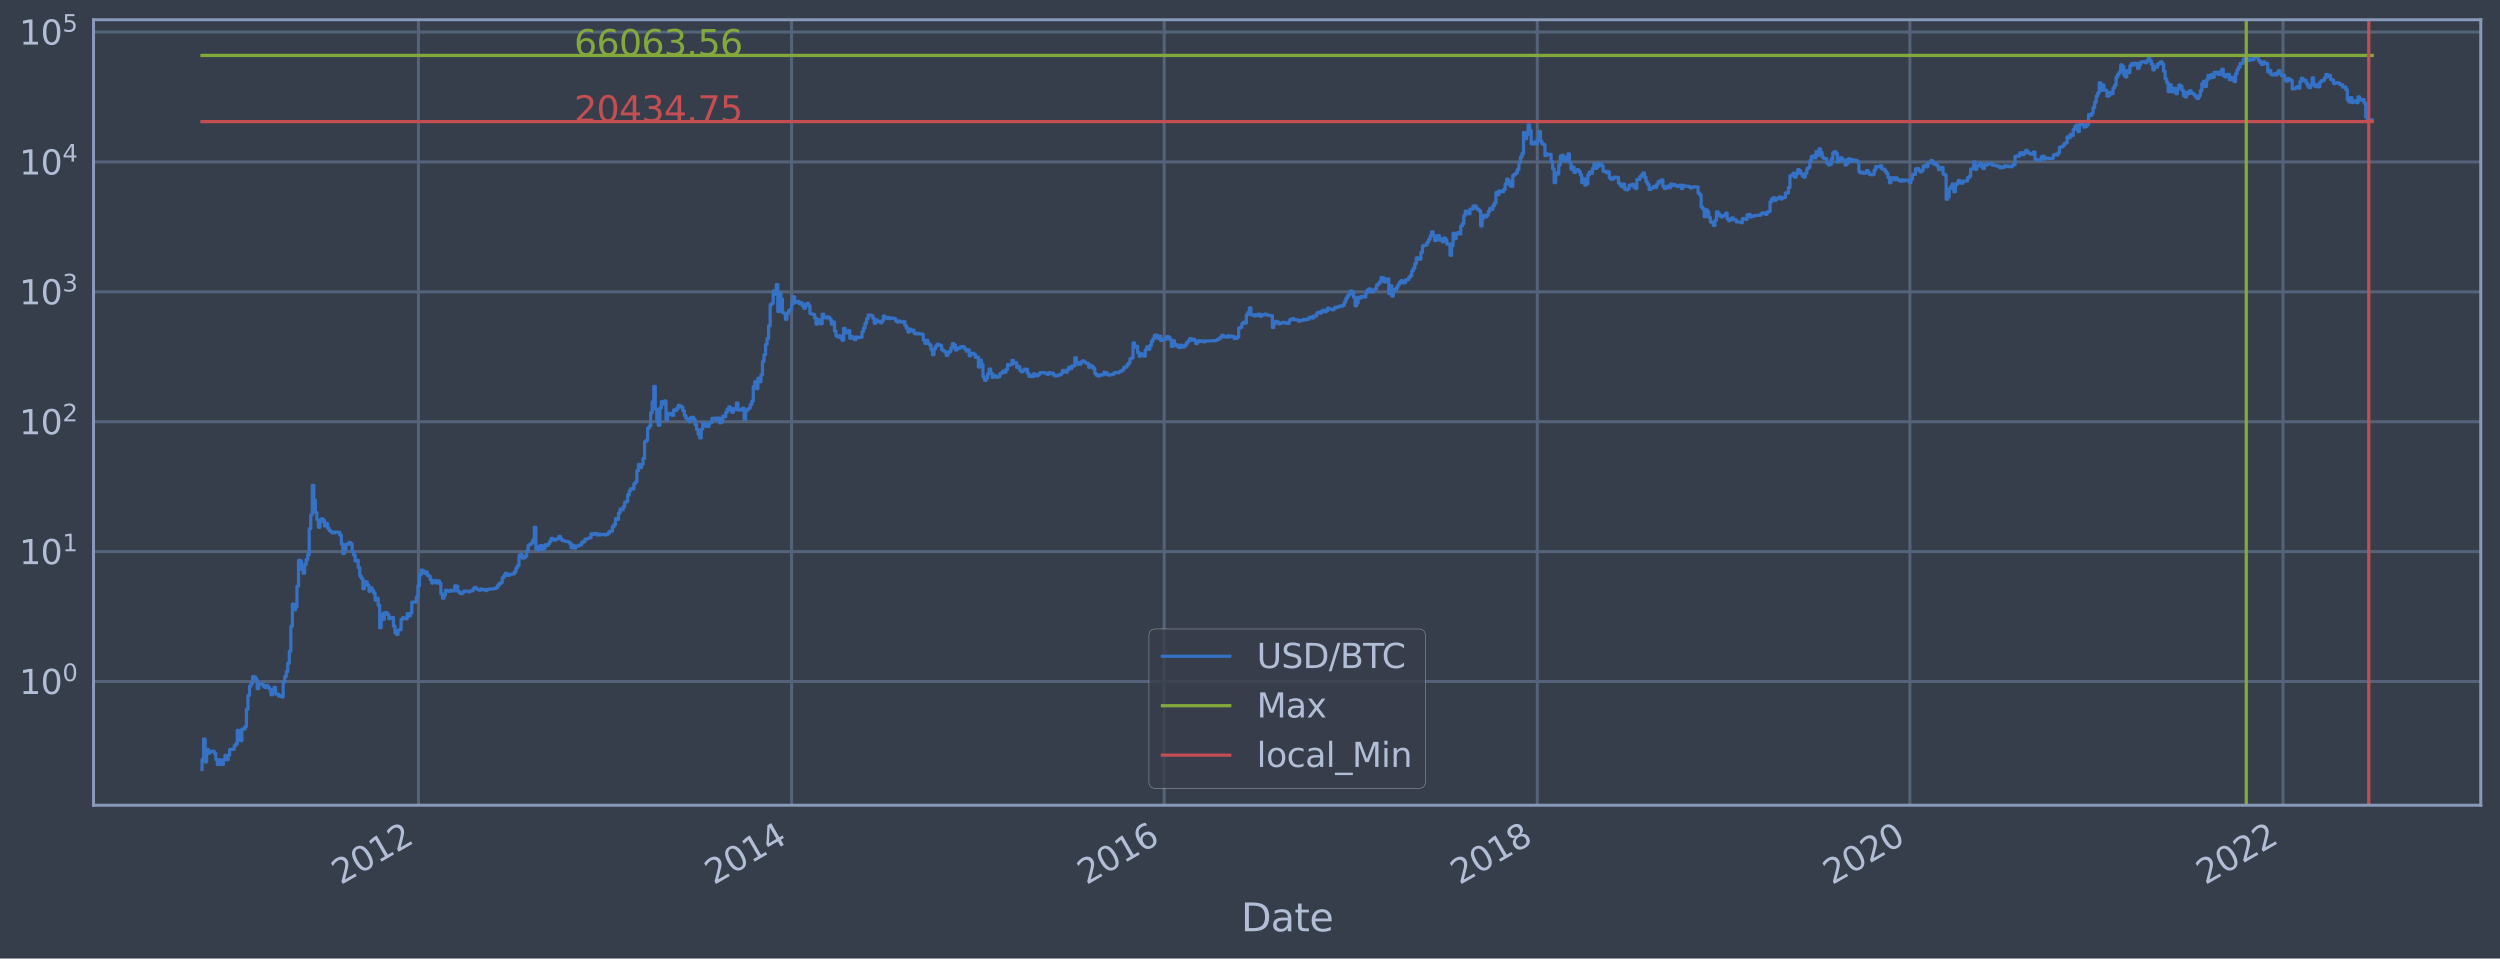 <?xml version="1.0" encoding="utf-8" standalone="no"?>
<!DOCTYPE svg PUBLIC "-//W3C//DTD SVG 1.1//EN"
  "http://www.w3.org/Graphics/SVG/1.1/DTD/svg11.dtd">
<svg xmlns:xlink="http://www.w3.org/1999/xlink" width="934.976pt" height="358.47pt" viewBox="0 0 934.976 358.47" xmlns="http://www.w3.org/2000/svg" version="1.1">
 <defs>
  <style type="text/css">*{stroke-linejoin: round; stroke-linecap: butt}</style>
 </defs>
 <g id="figure_1">
  <g id="patch_1">
   <path d="M 0 358.47 
L 934.976 358.47 
L 934.976 0 
L 0 0 
z
" style="fill: #373e4b"/>
  </g>
  <g id="axes_1">
   <g id="patch_2">
    <path d="M 34.976 301.14 
L 927.776 301.14 
L 927.776 7.38 
L 34.976 7.38 
z
" style="fill: #373e4b"/>
   </g>
   <g id="matplotlib.axis_1">
    <g id="xtick_1">
     <g id="line2d_1">
      <path d="M 156.496 301.14 
L 156.496 7.38 
" clip-path="url(#pbfad4cab27)" style="fill: none; stroke: #546379; stroke-width: 1.12; stroke-linecap: square"/>
     </g>
     <g id="line2d_2"/>
     <g id="text_1">
      <!-- 2012 -->
      <g style="fill: #b1bed6" transform="translate(127.415 331.065)rotate(-30)scale(0.126 -0.126)">
       <defs>
        <path id="DejaVuSans-32" d="M 1228 531 
L 3431 531 
L 3431 0 
L 469 0 
L 469 531 
Q 828 903 1448 1529 
Q 2069 2156 2228 2338 
Q 2531 2678 2651 2914 
Q 2772 3150 2772 3378 
Q 2772 3750 2511 3984 
Q 2250 4219 1831 4219 
Q 1534 4219 1204 4116 
Q 875 4013 500 3803 
L 500 4441 
Q 881 4594 1212 4672 
Q 1544 4750 1819 4750 
Q 2544 4750 2975 4387 
Q 3406 4025 3406 3419 
Q 3406 3131 3298 2873 
Q 3191 2616 2906 2266 
Q 2828 2175 2409 1742 
Q 1991 1309 1228 531 
z
" transform="scale(0.016)"/>
        <path id="DejaVuSans-30" d="M 2034 4250 
Q 1547 4250 1301 3770 
Q 1056 3291 1056 2328 
Q 1056 1369 1301 889 
Q 1547 409 2034 409 
Q 2525 409 2770 889 
Q 3016 1369 3016 2328 
Q 3016 3291 2770 3770 
Q 2525 4250 2034 4250 
z
M 2034 4750 
Q 2819 4750 3233 4129 
Q 3647 3509 3647 2328 
Q 3647 1150 3233 529 
Q 2819 -91 2034 -91 
Q 1250 -91 836 529 
Q 422 1150 422 2328 
Q 422 3509 836 4129 
Q 1250 4750 2034 4750 
z
" transform="scale(0.016)"/>
        <path id="DejaVuSans-31" d="M 794 531 
L 1825 531 
L 1825 4091 
L 703 3866 
L 703 4441 
L 1819 4666 
L 2450 4666 
L 2450 531 
L 3481 531 
L 3481 0 
L 794 0 
L 794 531 
z
" transform="scale(0.016)"/>
       </defs>
       <use xlink:href="#DejaVuSans-32"/>
       <use xlink:href="#DejaVuSans-30" x="63.623"/>
       <use xlink:href="#DejaVuSans-31" x="127.246"/>
       <use xlink:href="#DejaVuSans-32" x="190.869"/>
      </g>
     </g>
    </g>
    <g id="xtick_2">
     <g id="line2d_3">
      <path d="M 296.039 301.14 
L 296.039 7.38 
" clip-path="url(#pbfad4cab27)" style="fill: none; stroke: #546379; stroke-width: 1.12; stroke-linecap: square"/>
     </g>
     <g id="line2d_4"/>
     <g id="text_2">
      <!-- 2014 -->
      <g style="fill: #b1bed6" transform="translate(266.957 331.065)rotate(-30)scale(0.126 -0.126)">
       <defs>
        <path id="DejaVuSans-34" d="M 2419 4116 
L 825 1625 
L 2419 1625 
L 2419 4116 
z
M 2253 4666 
L 3047 4666 
L 3047 1625 
L 3713 1625 
L 3713 1100 
L 3047 1100 
L 3047 0 
L 2419 0 
L 2419 1100 
L 313 1100 
L 313 1709 
L 2253 4666 
z
" transform="scale(0.016)"/>
       </defs>
       <use xlink:href="#DejaVuSans-32"/>
       <use xlink:href="#DejaVuSans-30" x="63.623"/>
       <use xlink:href="#DejaVuSans-31" x="127.246"/>
       <use xlink:href="#DejaVuSans-34" x="190.869"/>
      </g>
     </g>
    </g>
    <g id="xtick_3">
     <g id="line2d_5">
      <path d="M 435.39 301.14 
L 435.39 7.38 
" clip-path="url(#pbfad4cab27)" style="fill: none; stroke: #546379; stroke-width: 1.12; stroke-linecap: square"/>
     </g>
     <g id="line2d_6"/>
     <g id="text_3">
      <!-- 2016 -->
      <g style="fill: #b1bed6" transform="translate(406.309 331.065)rotate(-30)scale(0.126 -0.126)">
       <defs>
        <path id="DejaVuSans-36" d="M 2113 2584 
Q 1688 2584 1439 2293 
Q 1191 2003 1191 1497 
Q 1191 994 1439 701 
Q 1688 409 2113 409 
Q 2538 409 2786 701 
Q 3034 994 3034 1497 
Q 3034 2003 2786 2293 
Q 2538 2584 2113 2584 
z
M 3366 4563 
L 3366 3988 
Q 3128 4100 2886 4159 
Q 2644 4219 2406 4219 
Q 1781 4219 1451 3797 
Q 1122 3375 1075 2522 
Q 1259 2794 1537 2939 
Q 1816 3084 2150 3084 
Q 2853 3084 3261 2657 
Q 3669 2231 3669 1497 
Q 3669 778 3244 343 
Q 2819 -91 2113 -91 
Q 1303 -91 875 529 
Q 447 1150 447 2328 
Q 447 3434 972 4092 
Q 1497 4750 2381 4750 
Q 2619 4750 2861 4703 
Q 3103 4656 3366 4563 
z
" transform="scale(0.016)"/>
       </defs>
       <use xlink:href="#DejaVuSans-32"/>
       <use xlink:href="#DejaVuSans-30" x="63.623"/>
       <use xlink:href="#DejaVuSans-31" x="127.246"/>
       <use xlink:href="#DejaVuSans-36" x="190.869"/>
      </g>
     </g>
    </g>
    <g id="xtick_4">
     <g id="line2d_7">
      <path d="M 574.932 301.14 
L 574.932 7.38 
" clip-path="url(#pbfad4cab27)" style="fill: none; stroke: #546379; stroke-width: 1.12; stroke-linecap: square"/>
     </g>
     <g id="line2d_8"/>
     <g id="text_4">
      <!-- 2018 -->
      <g style="fill: #b1bed6" transform="translate(545.851 331.065)rotate(-30)scale(0.126 -0.126)">
       <defs>
        <path id="DejaVuSans-38" d="M 2034 2216 
Q 1584 2216 1326 1975 
Q 1069 1734 1069 1313 
Q 1069 891 1326 650 
Q 1584 409 2034 409 
Q 2484 409 2743 651 
Q 3003 894 3003 1313 
Q 3003 1734 2745 1975 
Q 2488 2216 2034 2216 
z
M 1403 2484 
Q 997 2584 770 2862 
Q 544 3141 544 3541 
Q 544 4100 942 4425 
Q 1341 4750 2034 4750 
Q 2731 4750 3128 4425 
Q 3525 4100 3525 3541 
Q 3525 3141 3298 2862 
Q 3072 2584 2669 2484 
Q 3125 2378 3379 2068 
Q 3634 1759 3634 1313 
Q 3634 634 3220 271 
Q 2806 -91 2034 -91 
Q 1263 -91 848 271 
Q 434 634 434 1313 
Q 434 1759 690 2068 
Q 947 2378 1403 2484 
z
M 1172 3481 
Q 1172 3119 1398 2916 
Q 1625 2713 2034 2713 
Q 2441 2713 2670 2916 
Q 2900 3119 2900 3481 
Q 2900 3844 2670 4047 
Q 2441 4250 2034 4250 
Q 1625 4250 1398 4047 
Q 1172 3844 1172 3481 
z
" transform="scale(0.016)"/>
       </defs>
       <use xlink:href="#DejaVuSans-32"/>
       <use xlink:href="#DejaVuSans-30" x="63.623"/>
       <use xlink:href="#DejaVuSans-31" x="127.246"/>
       <use xlink:href="#DejaVuSans-38" x="190.869"/>
      </g>
     </g>
    </g>
    <g id="xtick_5">
     <g id="line2d_9">
      <path d="M 714.284 301.14 
L 714.284 7.38 
" clip-path="url(#pbfad4cab27)" style="fill: none; stroke: #546379; stroke-width: 1.12; stroke-linecap: square"/>
     </g>
     <g id="line2d_10"/>
     <g id="text_5">
      <!-- 2020 -->
      <g style="fill: #b1bed6" transform="translate(685.203 331.065)rotate(-30)scale(0.126 -0.126)">
       <use xlink:href="#DejaVuSans-32"/>
       <use xlink:href="#DejaVuSans-30" x="63.623"/>
       <use xlink:href="#DejaVuSans-32" x="127.246"/>
       <use xlink:href="#DejaVuSans-30" x="190.869"/>
      </g>
     </g>
    </g>
    <g id="xtick_6">
     <g id="line2d_11">
      <path d="M 853.826 301.14 
L 853.826 7.38 
" clip-path="url(#pbfad4cab27)" style="fill: none; stroke: #546379; stroke-width: 1.12; stroke-linecap: square"/>
     </g>
     <g id="line2d_12"/>
     <g id="text_6">
      <!-- 2022 -->
      <g style="fill: #b1bed6" transform="translate(824.745 331.065)rotate(-30)scale(0.126 -0.126)">
       <use xlink:href="#DejaVuSans-32"/>
       <use xlink:href="#DejaVuSans-30" x="63.623"/>
       <use xlink:href="#DejaVuSans-32" x="127.246"/>
       <use xlink:href="#DejaVuSans-32" x="190.869"/>
      </g>
     </g>
    </g>
    <g id="text_7">
     <!-- Date -->
     <g style="fill: #b1bed6" transform="translate(464.167 348.276)scale(0.144 -0.144)">
      <defs>
       <path id="DejaVuSans-44" d="M 1259 4147 
L 1259 519 
L 2022 519 
Q 2988 519 3436 956 
Q 3884 1394 3884 2338 
Q 3884 3275 3436 3711 
Q 2988 4147 2022 4147 
L 1259 4147 
z
M 628 4666 
L 1925 4666 
Q 3281 4666 3915 4102 
Q 4550 3538 4550 2338 
Q 4550 1131 3912 565 
Q 3275 0 1925 0 
L 628 0 
L 628 4666 
z
" transform="scale(0.016)"/>
       <path id="DejaVuSans-61" d="M 2194 1759 
Q 1497 1759 1228 1600 
Q 959 1441 959 1056 
Q 959 750 1161 570 
Q 1363 391 1709 391 
Q 2188 391 2477 730 
Q 2766 1069 2766 1631 
L 2766 1759 
L 2194 1759 
z
M 3341 1997 
L 3341 0 
L 2766 0 
L 2766 531 
Q 2569 213 2275 61 
Q 1981 -91 1556 -91 
Q 1019 -91 701 211 
Q 384 513 384 1019 
Q 384 1609 779 1909 
Q 1175 2209 1959 2209 
L 2766 2209 
L 2766 2266 
Q 2766 2663 2505 2880 
Q 2244 3097 1772 3097 
Q 1472 3097 1187 3025 
Q 903 2953 641 2809 
L 641 3341 
Q 956 3463 1253 3523 
Q 1550 3584 1831 3584 
Q 2591 3584 2966 3190 
Q 3341 2797 3341 1997 
z
" transform="scale(0.016)"/>
       <path id="DejaVuSans-74" d="M 1172 4494 
L 1172 3500 
L 2356 3500 
L 2356 3053 
L 1172 3053 
L 1172 1153 
Q 1172 725 1289 603 
Q 1406 481 1766 481 
L 2356 481 
L 2356 0 
L 1766 0 
Q 1100 0 847 248 
Q 594 497 594 1153 
L 594 3053 
L 172 3053 
L 172 3500 
L 594 3500 
L 594 4494 
L 1172 4494 
z
" transform="scale(0.016)"/>
       <path id="DejaVuSans-65" d="M 3597 1894 
L 3597 1613 
L 953 1613 
Q 991 1019 1311 708 
Q 1631 397 2203 397 
Q 2534 397 2845 478 
Q 3156 559 3463 722 
L 3463 178 
Q 3153 47 2828 -22 
Q 2503 -91 2169 -91 
Q 1331 -91 842 396 
Q 353 884 353 1716 
Q 353 2575 817 3079 
Q 1281 3584 2069 3584 
Q 2775 3584 3186 3129 
Q 3597 2675 3597 1894 
z
M 3022 2063 
Q 3016 2534 2758 2815 
Q 2500 3097 2075 3097 
Q 1594 3097 1305 2825 
Q 1016 2553 972 2059 
L 3022 2063 
z
" transform="scale(0.016)"/>
      </defs>
      <use xlink:href="#DejaVuSans-44"/>
      <use xlink:href="#DejaVuSans-61" x="77.002"/>
      <use xlink:href="#DejaVuSans-74" x="138.281"/>
      <use xlink:href="#DejaVuSans-65" x="177.49"/>
     </g>
    </g>
   </g>
   <g id="matplotlib.axis_2">
    <g id="ytick_1">
     <g id="line2d_13">
      <path d="M 34.976 254.864 
L 927.776 254.864 
" clip-path="url(#pbfad4cab27)" style="fill: none; stroke: #546379; stroke-width: 1.12; stroke-linecap: square"/>
     </g>
     <g id="line2d_14"/>
     <g id="text_8">
      <!-- $\mathdefault{10^{0}}$ -->
      <g style="fill: #b1bed6" transform="translate(7.2 259.651)scale(0.126 -0.126)">
       <use xlink:href="#DejaVuSans-31" transform="translate(0 0.766)"/>
       <use xlink:href="#DejaVuSans-30" transform="translate(63.623 0.766)"/>
       <use xlink:href="#DejaVuSans-30" transform="translate(128.203 39.047)scale(0.7)"/>
      </g>
     </g>
    </g>
    <g id="ytick_2">
     <g id="line2d_15">
      <path d="M 34.976 206.288 
L 927.776 206.288 
" clip-path="url(#pbfad4cab27)" style="fill: none; stroke: #546379; stroke-width: 1.12; stroke-linecap: square"/>
     </g>
     <g id="line2d_16"/>
     <g id="text_9">
      <!-- $\mathdefault{10^{1}}$ -->
      <g style="fill: #b1bed6" transform="translate(7.2 211.075)scale(0.126 -0.126)">
       <use xlink:href="#DejaVuSans-31" transform="translate(0 0.684)"/>
       <use xlink:href="#DejaVuSans-30" transform="translate(63.623 0.684)"/>
       <use xlink:href="#DejaVuSans-31" transform="translate(128.203 38.966)scale(0.7)"/>
      </g>
     </g>
    </g>
    <g id="ytick_3">
     <g id="line2d_17">
      <path d="M 34.976 157.713 
L 927.776 157.713 
" clip-path="url(#pbfad4cab27)" style="fill: none; stroke: #546379; stroke-width: 1.12; stroke-linecap: square"/>
     </g>
     <g id="line2d_18"/>
     <g id="text_10">
      <!-- $\mathdefault{10^{2}}$ -->
      <g style="fill: #b1bed6" transform="translate(7.2 162.5)scale(0.126 -0.126)">
       <use xlink:href="#DejaVuSans-31" transform="translate(0 0.766)"/>
       <use xlink:href="#DejaVuSans-30" transform="translate(63.623 0.766)"/>
       <use xlink:href="#DejaVuSans-32" transform="translate(128.203 39.047)scale(0.7)"/>
      </g>
     </g>
    </g>
    <g id="ytick_4">
     <g id="line2d_19">
      <path d="M 34.976 109.138 
L 927.776 109.138 
" clip-path="url(#pbfad4cab27)" style="fill: none; stroke: #546379; stroke-width: 1.12; stroke-linecap: square"/>
     </g>
     <g id="line2d_20"/>
     <g id="text_11">
      <!-- $\mathdefault{10^{3}}$ -->
      <g style="fill: #b1bed6" transform="translate(7.2 113.925)scale(0.126 -0.126)">
       <defs>
        <path id="DejaVuSans-33" d="M 2597 2516 
Q 3050 2419 3304 2112 
Q 3559 1806 3559 1356 
Q 3559 666 3084 287 
Q 2609 -91 1734 -91 
Q 1441 -91 1130 -33 
Q 819 25 488 141 
L 488 750 
Q 750 597 1062 519 
Q 1375 441 1716 441 
Q 2309 441 2620 675 
Q 2931 909 2931 1356 
Q 2931 1769 2642 2001 
Q 2353 2234 1838 2234 
L 1294 2234 
L 1294 2753 
L 1863 2753 
Q 2328 2753 2575 2939 
Q 2822 3125 2822 3475 
Q 2822 3834 2567 4026 
Q 2313 4219 1838 4219 
Q 1578 4219 1281 4162 
Q 984 4106 628 3988 
L 628 4550 
Q 988 4650 1302 4700 
Q 1616 4750 1894 4750 
Q 2613 4750 3031 4423 
Q 3450 4097 3450 3541 
Q 3450 3153 3228 2886 
Q 3006 2619 2597 2516 
z
" transform="scale(0.016)"/>
       </defs>
       <use xlink:href="#DejaVuSans-31" transform="translate(0 0.766)"/>
       <use xlink:href="#DejaVuSans-30" transform="translate(63.623 0.766)"/>
       <use xlink:href="#DejaVuSans-33" transform="translate(128.203 39.047)scale(0.7)"/>
      </g>
     </g>
    </g>
    <g id="ytick_5">
     <g id="line2d_21">
      <path d="M 34.976 60.562 
L 927.776 60.562 
" clip-path="url(#pbfad4cab27)" style="fill: none; stroke: #546379; stroke-width: 1.12; stroke-linecap: square"/>
     </g>
     <g id="line2d_22"/>
     <g id="text_12">
      <!-- $\mathdefault{10^{4}}$ -->
      <g style="fill: #b1bed6" transform="translate(7.2 65.349)scale(0.126 -0.126)">
       <use xlink:href="#DejaVuSans-31" transform="translate(0 0.684)"/>
       <use xlink:href="#DejaVuSans-30" transform="translate(63.623 0.684)"/>
       <use xlink:href="#DejaVuSans-34" transform="translate(128.203 38.966)scale(0.7)"/>
      </g>
     </g>
    </g>
    <g id="ytick_6">
     <g id="line2d_23">
      <path d="M 34.976 11.987 
L 927.776 11.987 
" clip-path="url(#pbfad4cab27)" style="fill: none; stroke: #546379; stroke-width: 1.12; stroke-linecap: square"/>
     </g>
     <g id="line2d_24"/>
     <g id="text_13">
      <!-- $\mathdefault{10^{5}}$ -->
      <g style="fill: #b1bed6" transform="translate(7.2 16.774)scale(0.126 -0.126)">
       <defs>
        <path id="DejaVuSans-35" d="M 691 4666 
L 3169 4666 
L 3169 4134 
L 1269 4134 
L 1269 2991 
Q 1406 3038 1543 3061 
Q 1681 3084 1819 3084 
Q 2600 3084 3056 2656 
Q 3513 2228 3513 1497 
Q 3513 744 3044 326 
Q 2575 -91 1722 -91 
Q 1428 -91 1123 -41 
Q 819 9 494 109 
L 494 744 
Q 775 591 1075 516 
Q 1375 441 1709 441 
Q 2250 441 2565 725 
Q 2881 1009 2881 1497 
Q 2881 1984 2565 2268 
Q 2250 2553 1709 2553 
Q 1456 2553 1204 2497 
Q 953 2441 691 2322 
L 691 4666 
z
" transform="scale(0.016)"/>
       </defs>
       <use xlink:href="#DejaVuSans-31" transform="translate(0 0.684)"/>
       <use xlink:href="#DejaVuSans-30" transform="translate(63.623 0.684)"/>
       <use xlink:href="#DejaVuSans-35" transform="translate(128.203 38.966)scale(0.7)"/>
      </g>
     </g>
    </g>
    <g id="ytick_7">
     <g id="line2d_25"/>
    </g>
    <g id="ytick_8">
     <g id="line2d_26"/>
    </g>
    <g id="ytick_9">
     <g id="line2d_27"/>
    </g>
    <g id="ytick_10">
     <g id="line2d_28"/>
    </g>
    <g id="ytick_11">
     <g id="line2d_29"/>
    </g>
    <g id="ytick_12">
     <g id="line2d_30"/>
    </g>
    <g id="ytick_13">
     <g id="line2d_31"/>
    </g>
    <g id="ytick_14">
     <g id="line2d_32"/>
    </g>
    <g id="ytick_15">
     <g id="line2d_33"/>
    </g>
    <g id="ytick_16">
     <g id="line2d_34"/>
    </g>
    <g id="ytick_17">
     <g id="line2d_35"/>
    </g>
    <g id="ytick_18">
     <g id="line2d_36"/>
    </g>
    <g id="ytick_19">
     <g id="line2d_37"/>
    </g>
    <g id="ytick_20">
     <g id="line2d_38"/>
    </g>
    <g id="ytick_21">
     <g id="line2d_39"/>
    </g>
    <g id="ytick_22">
     <g id="line2d_40"/>
    </g>
    <g id="ytick_23">
     <g id="line2d_41"/>
    </g>
    <g id="ytick_24">
     <g id="line2d_42"/>
    </g>
    <g id="ytick_25">
     <g id="line2d_43"/>
    </g>
    <g id="ytick_26">
     <g id="line2d_44"/>
    </g>
    <g id="ytick_27">
     <g id="line2d_45"/>
    </g>
    <g id="ytick_28">
     <g id="line2d_46"/>
    </g>
    <g id="ytick_29">
     <g id="line2d_47"/>
    </g>
    <g id="ytick_30">
     <g id="line2d_48"/>
    </g>
    <g id="ytick_31">
     <g id="line2d_49"/>
    </g>
    <g id="ytick_32">
     <g id="line2d_50"/>
    </g>
    <g id="ytick_33">
     <g id="line2d_51"/>
    </g>
    <g id="ytick_34">
     <g id="line2d_52"/>
    </g>
    <g id="ytick_35">
     <g id="line2d_53"/>
    </g>
    <g id="ytick_36">
     <g id="line2d_54"/>
    </g>
    <g id="ytick_37">
     <g id="line2d_55"/>
    </g>
    <g id="ytick_38">
     <g id="line2d_56"/>
    </g>
    <g id="ytick_39">
     <g id="line2d_57"/>
    </g>
    <g id="ytick_40">
     <g id="line2d_58"/>
    </g>
    <g id="ytick_41">
     <g id="line2d_59"/>
    </g>
    <g id="ytick_42">
     <g id="line2d_60"/>
    </g>
    <g id="ytick_43">
     <g id="line2d_61"/>
    </g>
    <g id="ytick_44">
     <g id="line2d_62"/>
    </g>
    <g id="ytick_45">
     <g id="line2d_63"/>
    </g>
    <g id="ytick_46">
     <g id="line2d_64"/>
    </g>
    <g id="ytick_47">
     <g id="line2d_65"/>
    </g>
    <g id="ytick_48">
     <g id="line2d_66"/>
    </g>
    <g id="ytick_49">
     <g id="line2d_67"/>
    </g>
    <g id="ytick_50">
     <g id="line2d_68"/>
    </g>
    <g id="ytick_51">
     <g id="line2d_69"/>
    </g>
    <g id="ytick_52">
     <g id="line2d_70"/>
    </g>
    <g id="ytick_53">
     <g id="line2d_71"/>
    </g>
    <g id="ytick_54">
     <g id="line2d_72"/>
    </g>
   </g>
   <g id="line2d_73">
    <path d="M 75.558 287.787 
L 75.558 284.109 
L 76.13 284.109 
L 76.13 276.416 
L 76.703 276.416 
L 76.703 284.97 
L 77.276 284.97 
L 77.276 280.263 
L 77.849 280.263 
L 77.849 281.718 
L 78.421 281.718 
L 78.421 280.978 
L 80.139 280.978 
L 80.139 281.718 
L 80.712 281.718 
L 80.712 284.109 
L 81.285 284.109 
L 81.285 285.868 
L 81.857 285.868 
L 81.857 284.109 
L 82.43 284.109 
L 82.43 285.868 
L 83.575 285.868 
L 83.575 284.109 
L 84.148 284.109 
L 84.148 282.485 
L 84.721 282.485 
L 84.721 284.109 
L 85.293 284.109 
L 85.293 282.485 
L 85.866 282.485 
L 85.866 280.263 
L 87.584 280.263 
L 87.584 278.901 
L 88.157 278.901 
L 88.157 278.252 
L 88.729 278.252 
L 88.729 273.164 
L 89.302 273.164 
L 89.302 274.194 
L 89.875 274.194 
L 89.875 277.011 
L 90.447 277.011 
L 90.447 272.668 
L 91.593 272.668 
L 91.593 271.709 
L 92.165 271.709 
L 92.165 265.291 
L 92.738 265.291 
L 92.738 260.105 
L 93.311 260.105 
L 93.311 256.623 
L 93.883 256.623 
L 93.883 255.506 
L 94.456 255.506 
L 94.456 253.046 
L 95.029 253.046 
L 95.029 253.24 
L 95.602 253.24 
L 95.602 254.036 
L 96.174 254.036 
L 96.174 257.56 
L 96.747 257.56 
L 96.747 255.725 
L 97.892 255.725 
L 97.892 255.946 
L 98.465 255.946 
L 98.465 256.623 
L 99.038 256.623 
L 99.038 257.086 
L 99.61 257.086 
L 99.61 256.395 
L 100.183 256.395 
L 100.183 257.086 
L 100.756 257.086 
L 100.756 257.801 
L 101.328 257.801 
L 101.328 259.836 
L 101.901 259.836 
L 101.901 258.045 
L 102.474 258.045 
L 102.474 257.086 
L 103.046 257.086 
L 103.046 259.571 
L 104.192 259.571 
L 104.192 260.377 
L 104.764 260.377 
L 104.764 260.105 
L 105.337 260.105 
L 105.337 260.653 
L 105.91 260.653 
L 105.91 255.076 
L 106.482 255.076 
L 106.482 253.046 
L 107.055 253.046 
L 107.055 251.194 
L 107.628 251.194 
L 107.628 248.069 
L 108.2 248.069 
L 108.2 243.546 
L 108.773 243.546 
L 108.773 234.225 
L 109.346 234.225 
L 109.346 225.884 
L 109.918 225.884 
L 109.918 228.077 
L 110.491 228.077 
L 110.491 226.98 
L 111.064 226.98 
L 111.064 219.248 
L 111.636 219.248 
L 111.636 209.568 
L 112.209 209.568 
L 112.209 209.791 
L 112.782 209.791 
L 112.782 212.985 
L 113.355 212.985 
L 113.355 214.393 
L 113.927 214.393 
L 113.927 211.128 
L 114.5 211.128 
L 114.5 209.275 
L 115.073 209.275 
L 115.073 207.437 
L 115.645 207.437 
L 115.645 197.664 
L 116.218 197.664 
L 116.218 192.538 
L 116.791 192.538 
L 116.791 181.527 
L 117.363 181.527 
L 117.363 187.068 
L 117.936 187.068 
L 117.936 191.676 
L 118.509 191.676 
L 118.509 194.362 
L 119.081 194.362 
L 119.081 197.193 
L 119.654 197.193 
L 119.654 195.156 
L 120.227 195.156 
L 120.227 194.018 
L 120.799 194.018 
L 120.799 194.628 
L 121.372 194.628 
L 121.372 196.719 
L 121.945 196.719 
L 121.945 195.801 
L 122.517 195.801 
L 122.517 197.511 
L 123.09 197.511 
L 123.09 198.421 
L 123.663 198.421 
L 123.663 198.817 
L 124.235 198.817 
L 124.235 199.296 
L 125.381 199.281 
L 125.381 198.95 
L 126.526 199.04 
L 126.526 199.1 
L 127.099 199.1 
L 127.099 200.161 
L 127.671 200.161 
L 127.671 203.487 
L 128.244 203.487 
L 128.244 207.018 
L 128.817 207.018 
L 128.817 205.563 
L 129.389 205.563 
L 129.389 203.524 
L 130.535 203.543 
L 130.535 202.886 
L 131.108 202.886 
L 131.108 203.395 
L 131.68 203.395 
L 131.68 206.267 
L 132.253 206.267 
L 132.253 207.594 
L 132.826 207.594 
L 132.826 209.816 
L 133.398 209.816 
L 133.398 209.568 
L 133.971 209.568 
L 133.971 212.273 
L 134.544 212.273 
L 134.544 215.409 
L 135.116 215.409 
L 135.116 216.407 
L 135.689 216.407 
L 135.689 220.165 
L 136.262 220.165 
L 136.262 217.455 
L 136.834 217.455 
L 136.834 217.78 
L 137.407 217.78 
L 137.407 218.939 
L 137.98 218.939 
L 137.98 221.123 
L 138.552 221.123 
L 138.552 219.801 
L 139.125 219.801 
L 139.125 220.785 
L 139.698 220.785 
L 139.698 221.816 
L 140.27 221.816 
L 140.27 224.439 
L 140.843 224.439 
L 140.843 223.752 
L 141.416 223.752 
L 141.416 226.315 
L 141.988 226.315 
L 141.988 234.787 
L 142.561 234.787 
L 142.561 229.613 
L 143.134 229.613 
L 143.134 231.687 
L 143.706 231.687 
L 143.706 229.109 
L 144.852 229.171 
L 144.852 229.805 
L 145.424 229.805 
L 145.424 231.408 
L 145.997 231.408 
L 145.997 231.064 
L 146.57 231.064 
L 146.57 230.928 
L 147.142 230.928 
L 147.142 234.146 
L 147.715 234.146 
L 147.715 236.66 
L 148.288 236.66 
L 148.288 237.293 
L 148.86 237.293 
L 148.86 235.703 
L 149.433 235.703 
L 149.433 235.449 
L 150.006 235.449 
L 150.006 231.687 
L 150.579 231.687 
L 150.579 230.996 
L 151.151 230.996 
L 151.151 231.269 
L 151.724 231.269 
L 151.724 231.408 
L 152.297 231.408 
L 152.297 229.486 
L 152.869 229.486 
L 152.869 230.326 
L 153.442 230.326 
L 153.442 229.296 
L 154.015 229.296 
L 154.015 225.201 
L 155.733 225.149 
L 155.733 223.275 
L 156.305 223.275 
L 156.305 219.093 
L 156.878 219.093 
L 156.878 215.054 
L 157.451 215.054 
L 157.451 213.218 
L 158.023 213.218 
L 158.023 213.513 
L 158.596 213.513 
L 158.596 214.393 
L 159.169 214.393 
L 159.169 213.903 
L 159.741 213.903 
L 159.741 215.15 
L 160.314 215.15 
L 160.314 215.474 
L 160.887 215.474 
L 160.887 216.785 
L 161.459 216.785 
L 161.459 218.073 
L 162.032 218.073 
L 162.032 217.889 
L 162.605 217.889 
L 162.605 217.1 
L 163.177 217.1 
L 163.177 217.999 
L 163.75 217.999 
L 163.75 217.277 
L 164.323 217.277 
L 164.323 218.184 
L 164.895 218.184 
L 164.895 222.037 
L 165.468 222.037 
L 165.468 223.704 
L 166.041 223.704 
L 166.041 222.533 
L 166.613 222.533 
L 166.613 220.701 
L 167.186 220.701 
L 167.186 220.995 
L 167.759 220.995 
L 167.759 221.166 
L 168.332 221.166 
L 168.332 220.743 
L 168.904 220.743 
L 168.904 220.953 
L 170.05 220.995 
L 170.05 219.093 
L 170.622 219.093 
L 170.622 219.287 
L 171.195 219.287 
L 171.195 221.123 
L 171.768 221.123 
L 171.768 221.728 
L 172.34 221.728 
L 172.34 222.037 
L 172.913 222.037 
L 172.913 221.553 
L 173.486 221.553 
L 173.486 221.038 
L 174.631 221.08 
L 174.631 221.166 
L 175.204 221.166 
L 175.204 221.337 
L 175.776 221.337 
L 175.776 221.038 
L 176.922 220.953 
L 176.922 220.124 
L 177.494 220.124 
L 177.494 219.682 
L 178.067 219.682 
L 178.067 220.246 
L 178.64 220.246 
L 178.64 220.535 
L 179.212 220.535 
L 179.212 220.743 
L 179.785 220.743 
L 179.785 220.287 
L 180.358 220.287 
L 180.358 220.493 
L 181.503 220.493 
L 181.503 220.869 
L 182.076 220.869 
L 182.076 220.493 
L 182.648 220.493 
L 182.648 220.328 
L 184.939 220.246 
L 184.939 220.043 
L 185.512 220.043 
L 185.512 219.801 
L 186.085 219.801 
L 186.085 218.977 
L 186.657 218.977 
L 186.657 218.221 
L 187.23 218.221 
L 187.23 217.926 
L 187.803 217.926 
L 187.803 216.136 
L 188.375 216.136 
L 188.375 215.441 
L 188.948 215.441 
L 188.948 214.424 
L 189.521 214.424 
L 189.521 215.182 
L 190.666 215.118 
L 190.666 214.768 
L 191.811 214.705 
L 191.811 214.611 
L 192.384 214.611 
L 192.384 213.873 
L 192.957 213.873 
L 192.957 212.47 
L 193.529 212.47 
L 193.529 211.53 
L 194.102 211.53 
L 194.102 207.661 
L 194.675 207.661 
L 194.675 207.304 
L 195.247 207.304 
L 195.247 208.723 
L 196.393 208.628 
L 196.393 208.001 
L 196.965 208.001 
L 196.965 206.037 
L 197.538 206.037 
L 197.538 203.879 
L 198.111 203.879 
L 198.111 203.617 
L 198.683 203.617 
L 198.683 203.085 
L 199.256 203.085 
L 199.256 201.921 
L 199.829 201.921 
L 199.829 197.221 
L 200.401 197.221 
L 200.401 205.36 
L 200.974 205.36 
L 200.974 205.767 
L 201.547 205.767 
L 201.547 204.297 
L 202.119 204.297 
L 202.119 204.011 
L 202.692 204.011 
L 202.692 205.542 
L 203.265 205.542 
L 203.265 205.079 
L 203.837 205.079 
L 203.837 203.766 
L 204.41 203.766 
L 204.41 204.011 
L 204.983 204.011 
L 204.983 203.377 
L 205.556 203.377 
L 205.556 202.477 
L 206.128 202.477 
L 206.128 201.363 
L 206.701 201.363 
L 206.701 201.75 
L 207.274 201.75 
L 207.274 202.024 
L 207.846 202.024 
L 207.846 201.648 
L 208.419 201.648 
L 208.419 201.446 
L 208.992 201.446 
L 208.992 200.64 
L 209.564 200.64 
L 209.564 201.446 
L 210.137 201.446 
L 210.137 202.163 
L 211.282 202.267 
L 211.282 202.46 
L 212.428 202.548 
L 212.428 202.69 
L 213 202.69 
L 213 203.23 
L 213.573 203.23 
L 213.573 204.881 
L 214.146 204.881 
L 214.146 203.954 
L 214.718 203.954 
L 214.718 205.019 
L 215.291 205.019 
L 215.291 204.335 
L 215.864 204.335 
L 215.864 204.201 
L 216.436 204.201 
L 216.436 203.954 
L 217.009 203.954 
L 217.009 203.747 
L 217.582 203.747 
L 217.582 202.761 
L 218.154 202.761 
L 218.154 202.619 
L 218.727 202.619 
L 218.727 201.648 
L 219.872 201.581 
L 219.872 201.312 
L 220.445 201.312 
L 220.445 201.163 
L 221.018 201.163 
L 221.018 199.662 
L 221.59 199.662 
L 221.59 199.91 
L 222.163 199.91 
L 222.163 199.494 
L 223.309 199.57 
L 223.309 200.114 
L 223.881 200.114 
L 223.881 199.755 
L 224.454 199.755 
L 224.454 200.036 
L 225.599 199.942 
L 225.599 199.848 
L 226.172 199.848 
L 226.172 200.083 
L 226.745 200.083 
L 226.745 199.895 
L 227.317 199.895 
L 227.317 199.433 
L 227.89 199.433 
L 227.89 198.728 
L 229.035 198.684 
L 229.035 197.002 
L 229.608 197.002 
L 229.608 196.176 
L 230.181 196.176 
L 230.181 193.923 
L 230.753 193.923 
L 230.753 194.231 
L 231.326 194.231 
L 231.326 191.899 
L 231.899 191.899 
L 231.899 190.387 
L 232.471 190.387 
L 232.471 190.646 
L 233.044 190.646 
L 233.044 189.512 
L 233.617 189.512 
L 233.617 187.846 
L 234.189 187.846 
L 234.189 187.557 
L 234.762 187.557 
L 234.762 185.032 
L 235.335 185.032 
L 235.335 183.481 
L 235.907 183.481 
L 235.907 182.749 
L 237.053 182.833 
L 237.053 180.872 
L 237.625 180.872 
L 237.625 180.317 
L 238.198 180.317 
L 238.198 176.014 
L 238.771 176.014 
L 238.771 173.672 
L 239.343 173.672 
L 239.343 174.879 
L 239.916 174.879 
L 239.916 173.686 
L 240.489 173.686 
L 240.489 171.46 
L 241.062 171.46 
L 241.062 165.162 
L 241.634 165.162 
L 241.634 164.664 
L 242.207 164.664 
L 242.207 160.219 
L 242.78 160.219 
L 242.78 159.358 
L 243.352 159.358 
L 243.352 154.34 
L 243.925 154.34 
L 243.925 150.301 
L 244.498 150.301 
L 244.498 144.513 
L 245.07 144.513 
L 245.07 153.022 
L 245.643 153.022 
L 245.643 157.713 
L 246.216 157.713 
L 246.216 159.041 
L 246.788 159.041 
L 246.788 152.588 
L 247.361 152.588 
L 247.361 150.241 
L 247.934 150.241 
L 247.934 151.072 
L 248.506 151.072 
L 248.506 149.941 
L 249.079 149.941 
L 249.079 157.028 
L 249.652 157.028 
L 249.652 154.586 
L 250.224 154.586 
L 250.224 155.069 
L 250.797 155.069 
L 250.797 154.64 
L 251.37 154.64 
L 251.37 155.322 
L 251.942 155.322 
L 251.942 153.291 
L 252.515 153.291 
L 252.515 153.515 
L 253.088 153.515 
L 253.088 152.721 
L 253.66 152.721 
L 253.66 151.618 
L 254.233 151.618 
L 254.233 151.808 
L 254.806 151.808 
L 254.806 152.292 
L 255.378 152.292 
L 255.378 153.619 
L 255.951 153.619 
L 255.951 155.417 
L 256.524 155.417 
L 256.524 156.464 
L 257.096 156.464 
L 257.096 156.906 
L 257.669 156.906 
L 257.669 157.734 
L 258.242 157.734 
L 258.242 156.152 
L 258.815 156.152 
L 258.815 156.021 
L 259.387 156.021 
L 259.387 156.908 
L 259.96 156.908 
L 259.96 158.873 
L 260.533 158.873 
L 260.533 160.651 
L 261.105 160.651 
L 261.105 162.41 
L 261.678 162.41 
L 261.678 163.782 
L 262.251 163.782 
L 262.251 160.434 
L 262.823 160.434 
L 262.823 158.139 
L 263.396 158.139 
L 263.396 158.345 
L 263.969 158.345 
L 263.969 159.472 
L 265.114 159.474 
L 265.114 158.356 
L 265.687 158.356 
L 265.687 157.989 
L 266.259 157.989 
L 266.259 156.444 
L 266.832 156.444 
L 266.832 156.694 
L 267.405 156.694 
L 267.405 156.373 
L 267.977 156.373 
L 267.977 157.13 
L 268.55 157.13 
L 268.55 156.357 
L 269.123 156.357 
L 269.123 158.122 
L 269.695 158.122 
L 269.695 157.861 
L 270.268 157.861 
L 270.268 155.62 
L 270.841 155.62 
L 270.841 155.887 
L 271.413 155.887 
L 271.413 154.271 
L 271.986 154.271 
L 271.986 153.033 
L 272.559 153.033 
L 272.559 152.164 
L 273.131 152.164 
L 273.131 153.409 
L 273.704 153.409 
L 273.704 154.189 
L 274.277 154.189 
L 274.277 152.747 
L 274.849 152.747 
L 274.849 153.166 
L 275.422 153.166 
L 275.422 150.743 
L 275.995 150.743 
L 275.995 153.339 
L 277.14 153.406 
L 277.14 153.065 
L 277.713 153.065 
L 277.713 152.669 
L 278.286 152.669 
L 278.286 156.916 
L 278.858 156.916 
L 278.858 153.657 
L 279.431 153.657 
L 279.431 153.155 
L 280.004 153.155 
L 280.004 152.603 
L 280.576 152.603 
L 280.576 151.355 
L 281.149 151.355 
L 281.149 150.029 
L 281.722 150.029 
L 281.722 144.608 
L 282.294 144.608 
L 282.294 142.704 
L 282.867 142.704 
L 282.867 145.365 
L 283.44 145.365 
L 283.44 141.467 
L 284.012 141.467 
L 284.012 142.776 
L 284.585 142.776 
L 284.585 140.146 
L 285.158 140.146 
L 285.158 135.178 
L 285.73 135.178 
L 285.73 132.654 
L 286.303 132.654 
L 286.303 128.84 
L 286.876 128.84 
L 286.876 126.59 
L 287.448 126.59 
L 287.448 121.865 
L 288.021 121.865 
L 288.021 113.977 
L 288.594 113.977 
L 288.594 113.465 
L 289.166 113.465 
L 289.166 108.842 
L 289.739 108.842 
L 289.739 110.109 
L 290.312 110.109 
L 290.312 106.431 
L 290.884 106.431 
L 290.884 116.485 
L 291.457 116.485 
L 291.457 109.591 
L 292.03 109.591 
L 292.03 111.715 
L 292.602 111.715 
L 292.602 116.966 
L 293.175 116.966 
L 293.175 117.11 
L 293.748 117.11 
L 293.748 119.424 
L 294.32 119.424 
L 294.32 117.304 
L 294.893 117.304 
L 294.893 116.215 
L 295.466 116.215 
L 295.466 115.719 
L 296.039 115.719 
L 296.039 113.651 
L 296.611 113.651 
L 296.611 110.996 
L 297.184 110.996 
L 297.184 113.163 
L 297.757 113.163 
L 297.757 112.715 
L 298.902 112.77 
L 298.902 113.552 
L 299.475 113.552 
L 299.475 113.202 
L 300.047 113.202 
L 300.047 114.379 
L 300.62 114.379 
L 300.62 115.275 
L 301.193 115.275 
L 301.193 113.845 
L 301.765 113.845 
L 301.765 113.47 
L 302.338 113.47 
L 302.338 114.352 
L 302.911 114.352 
L 302.911 117.249 
L 303.483 117.249 
L 303.483 117.426 
L 304.056 117.426 
L 304.056 117.577 
L 304.629 117.577 
L 304.629 118.886 
L 305.201 118.886 
L 305.201 121.257 
L 305.774 121.257 
L 305.774 119.529 
L 306.347 119.529 
L 306.347 120.441 
L 306.919 120.441 
L 306.919 121.09 
L 307.492 121.09 
L 307.492 117.483 
L 308.065 117.483 
L 308.065 118.818 
L 309.21 118.907 
L 309.21 118.519 
L 309.783 118.519 
L 309.783 118.718 
L 310.355 118.718 
L 310.355 119.524 
L 310.928 119.524 
L 310.928 121.256 
L 311.501 121.256 
L 311.501 120.42 
L 312.073 120.42 
L 312.073 123.777 
L 312.646 123.777 
L 312.646 125.635 
L 313.219 125.635 
L 313.219 126.043 
L 313.792 126.043 
L 313.792 125.611 
L 314.364 125.611 
L 314.364 126.365 
L 314.937 126.365 
L 314.937 127.27 
L 315.51 127.27 
L 315.51 122.811 
L 316.082 122.811 
L 316.082 124.529 
L 316.655 124.529 
L 316.655 123.829 
L 317.228 123.829 
L 317.228 123.67 
L 317.8 123.67 
L 317.8 126.515 
L 318.373 126.515 
L 318.373 125.888 
L 318.946 125.888 
L 318.946 126.457 
L 319.518 126.457 
L 319.518 127.04 
L 320.091 127.04 
L 320.091 126.03 
L 320.664 126.03 
L 320.664 126.34 
L 321.236 126.34 
L 321.236 126.146 
L 322.382 126.129 
L 322.382 124.016 
L 322.954 124.016 
L 322.954 122.614 
L 323.527 122.614 
L 323.527 120.896 
L 324.1 120.896 
L 324.1 119.178 
L 324.672 119.178 
L 324.672 117.84 
L 325.818 117.856 
L 325.818 117.996 
L 326.39 117.996 
L 326.39 119.054 
L 326.963 119.054 
L 326.963 120.912 
L 327.536 120.912 
L 327.536 119.635 
L 328.108 119.635 
L 328.108 120.145 
L 328.681 120.145 
L 328.681 120.331 
L 329.254 120.331 
L 329.254 120.726 
L 329.826 120.726 
L 329.826 119.914 
L 330.399 119.914 
L 330.399 118.21 
L 330.972 118.21 
L 330.972 118.851 
L 331.545 118.851 
L 331.545 119.054 
L 332.117 119.054 
L 332.117 118.751 
L 332.69 118.751 
L 332.69 119.181 
L 333.263 119.181 
L 333.263 119.026 
L 334.408 118.985 
L 334.408 119.208 
L 334.981 119.208 
L 334.981 120.059 
L 335.553 120.059 
L 335.553 120.43 
L 336.126 120.43 
L 336.126 120.064 
L 336.699 120.064 
L 336.699 120.322 
L 337.271 120.322 
L 337.271 120.447 
L 337.844 120.447 
L 337.844 120.242 
L 338.417 120.242 
L 338.417 121.75 
L 338.989 121.75 
L 338.989 122.776 
L 339.562 122.776 
L 339.562 124.186 
L 340.135 124.186 
L 340.135 123.108 
L 340.707 123.108 
L 340.707 123.695 
L 341.28 123.695 
L 341.28 123.483 
L 341.853 123.483 
L 341.853 124.671 
L 342.425 124.671 
L 342.425 124.865 
L 342.998 124.865 
L 342.998 124.639 
L 343.571 124.639 
L 343.571 124.916 
L 344.716 124.859 
L 344.716 125.028 
L 345.289 125.028 
L 345.289 127.161 
L 345.861 127.161 
L 345.861 128.407 
L 346.434 128.407 
L 346.434 127.254 
L 347.007 127.254 
L 347.007 128.447 
L 347.579 128.447 
L 347.579 128.992 
L 348.152 128.992 
L 348.152 130.755 
L 348.725 130.755 
L 348.725 132.679 
L 349.297 132.679 
L 349.297 130.48 
L 349.87 130.48 
L 349.87 129.505 
L 350.443 129.505 
L 350.443 128.742 
L 351.016 128.742 
L 351.016 128.948 
L 351.588 128.948 
L 351.588 129.225 
L 352.161 129.225 
L 352.161 130.779 
L 352.734 130.779 
L 352.734 131.23 
L 353.306 131.23 
L 353.306 131.57 
L 353.879 131.57 
L 353.879 132.89 
L 354.452 132.89 
L 354.452 131.981 
L 355.024 131.981 
L 355.024 131.47 
L 355.597 131.47 
L 355.597 130.146 
L 356.17 130.146 
L 356.17 128.515 
L 356.742 128.515 
L 356.742 129.063 
L 357.315 129.063 
L 357.315 130.898 
L 357.888 130.898 
L 357.888 130.277 
L 359.033 130.292 
L 359.033 129.796 
L 359.606 129.796 
L 359.606 129.571 
L 360.178 129.571 
L 360.178 129.773 
L 360.751 129.773 
L 360.751 130.516 
L 361.324 130.516 
L 361.324 131.347 
L 361.896 131.347 
L 361.896 130.82 
L 362.469 130.82 
L 362.469 133.087 
L 363.042 133.087 
L 363.042 132.429 
L 363.614 132.429 
L 363.614 132.086 
L 364.187 132.086 
L 364.187 132.53 
L 364.76 132.53 
L 364.76 133.615 
L 365.905 133.52 
L 365.905 137.3 
L 366.478 137.3 
L 366.478 134.678 
L 367.05 134.678 
L 367.05 136.298 
L 367.623 136.298 
L 367.623 140.889 
L 368.196 140.889 
L 368.196 142.25 
L 368.769 142.25 
L 368.769 141.466 
L 369.341 141.466 
L 369.341 139.822 
L 369.914 139.822 
L 369.914 138.021 
L 370.487 138.021 
L 370.487 139.581 
L 371.059 139.581 
L 371.059 141.152 
L 371.632 141.152 
L 371.632 140.37 
L 372.205 140.37 
L 372.205 140.855 
L 372.777 140.855 
L 372.777 141.086 
L 373.35 141.086 
L 373.35 140.857 
L 373.923 140.857 
L 373.923 139.762 
L 374.495 139.762 
L 374.495 139.47 
L 375.068 139.47 
L 375.068 138.774 
L 375.641 138.774 
L 375.641 139.249 
L 376.213 139.249 
L 376.213 138.206 
L 376.786 138.206 
L 376.786 136.306 
L 377.359 136.306 
L 377.359 136.518 
L 377.931 136.518 
L 377.931 136.372 
L 378.504 136.372 
L 378.504 134.78 
L 379.077 134.78 
L 379.077 135.827 
L 379.649 135.827 
L 379.649 135.657 
L 380.222 135.657 
L 380.222 137.386 
L 380.795 137.386 
L 380.795 137.075 
L 381.367 137.075 
L 381.367 138.448 
L 381.94 138.448 
L 381.94 139.039 
L 382.513 139.039 
L 382.513 138.681 
L 383.085 138.681 
L 383.085 138.075 
L 384.231 138.056 
L 384.231 139.599 
L 384.803 139.599 
L 384.803 140.793 
L 385.376 140.793 
L 385.376 140.372 
L 385.949 140.372 
L 385.949 140.831 
L 386.522 140.831 
L 386.522 139.815 
L 387.094 139.815 
L 387.094 140.485 
L 388.24 140.587 
L 388.24 140.053 
L 388.812 140.053 
L 388.812 139.398 
L 390.53 139.322 
L 390.53 139.601 
L 391.676 139.542 
L 391.676 140.014 
L 392.248 140.014 
L 392.248 139.35 
L 392.821 139.35 
L 392.821 139.635 
L 393.966 139.559 
L 393.966 140.295 
L 394.539 140.295 
L 394.539 140.568 
L 395.684 140.607 
L 395.684 140.245 
L 396.83 140.179 
L 396.83 139.599 
L 397.402 139.599 
L 397.402 138.53 
L 397.975 138.53 
L 397.975 138.934 
L 398.548 138.934 
L 398.548 139.226 
L 399.12 139.226 
L 399.12 138.281 
L 399.693 138.281 
L 399.693 137.359 
L 400.266 137.359 
L 400.266 137.873 
L 400.838 137.873 
L 400.838 136.874 
L 401.984 136.838 
L 401.984 133.808 
L 402.556 133.808 
L 402.556 135.57 
L 403.129 135.57 
L 403.129 136.239 
L 404.275 136.238 
L 404.275 135.325 
L 404.847 135.325 
L 404.847 134.968 
L 405.42 134.968 
L 405.42 135.365 
L 405.993 135.365 
L 405.993 135.823 
L 407.138 135.917 
L 407.138 137.376 
L 407.711 137.376 
L 407.711 136.683 
L 408.283 136.683 
L 408.283 137.08 
L 408.856 137.08 
L 408.856 137.828 
L 409.429 137.828 
L 409.429 139.66 
L 410.001 139.66 
L 410.001 140.313 
L 410.574 140.313 
L 410.574 140.602 
L 411.147 140.602 
L 411.147 140.176 
L 411.719 140.176 
L 411.719 140.329 
L 412.292 140.329 
L 412.292 140.075 
L 412.865 140.075 
L 412.865 139.203 
L 413.437 139.203 
L 413.437 139.349 
L 414.01 139.349 
L 414.01 140.142 
L 414.583 140.142 
L 414.583 140.296 
L 415.155 140.296 
L 415.155 140.119 
L 416.301 140.103 
L 416.301 139.668 
L 416.873 139.668 
L 416.873 139.32 
L 418.591 139.385 
L 418.591 138.981 
L 419.164 138.981 
L 419.164 138.747 
L 419.737 138.747 
L 419.737 138.385 
L 420.309 138.385 
L 420.309 137.373 
L 421.455 137.266 
L 421.455 136.422 
L 422.027 136.422 
L 422.027 135.782 
L 422.6 135.782 
L 422.6 134.202 
L 423.173 134.202 
L 423.173 133.833 
L 423.746 133.833 
L 423.746 128.232 
L 424.318 128.232 
L 424.318 129.903 
L 424.891 129.903 
L 424.891 129.515 
L 425.464 129.515 
L 425.464 131.846 
L 426.036 131.846 
L 426.036 133.243 
L 426.609 133.243 
L 426.609 132.293 
L 427.182 132.293 
L 427.182 132.763 
L 427.754 132.763 
L 427.754 133.199 
L 428.327 133.199 
L 428.327 130.808 
L 428.9 130.808 
L 428.9 129.702 
L 429.472 129.702 
L 429.472 130.604 
L 430.045 130.604 
L 430.045 129.148 
L 430.618 129.148 
L 430.618 127.615 
L 431.19 127.615 
L 431.19 126.64 
L 431.763 126.64 
L 431.763 125.338 
L 432.908 125.382 
L 432.908 126.536 
L 433.481 126.536 
L 433.481 125.704 
L 434.054 125.704 
L 434.054 127.317 
L 434.626 127.317 
L 434.626 127.029 
L 435.199 127.029 
L 435.199 126.807 
L 436.344 126.823 
L 436.344 125.86 
L 436.917 125.86 
L 436.917 126.078 
L 437.49 126.078 
L 437.49 126.964 
L 438.062 126.964 
L 438.062 129.541 
L 438.635 129.541 
L 438.635 127.421 
L 439.208 127.421 
L 439.208 129.269 
L 439.78 129.269 
L 439.78 128.912 
L 440.353 128.912 
L 440.353 129.651 
L 440.926 129.651 
L 440.926 129.999 
L 441.499 129.999 
L 441.499 129.11 
L 442.071 129.11 
L 442.071 129.829 
L 442.644 129.829 
L 442.644 129.598 
L 443.217 129.598 
L 443.217 129.008 
L 443.789 129.008 
L 443.789 128.102 
L 444.362 128.102 
L 444.362 127.439 
L 444.935 127.439 
L 444.935 126.613 
L 445.507 126.613 
L 445.507 127.265 
L 446.08 127.265 
L 446.08 126.849 
L 446.653 126.849 
L 446.653 127.313 
L 447.225 127.313 
L 447.225 128.512 
L 447.798 128.512 
L 447.798 127.836 
L 448.371 127.836 
L 448.371 127.433 
L 448.943 127.433 
L 448.943 127.692 
L 449.516 127.692 
L 449.516 127.514 
L 450.089 127.514 
L 450.089 127.854 
L 450.661 127.854 
L 450.661 127.541 
L 454.097 127.441 
L 454.097 127.401 
L 454.67 127.401 
L 454.67 127.245 
L 455.243 127.245 
L 455.243 126.914 
L 455.815 126.914 
L 455.815 126.652 
L 456.388 126.652 
L 456.388 126.091 
L 456.961 126.091 
L 456.961 125.405 
L 457.533 125.405 
L 457.533 125.984 
L 458.106 125.984 
L 458.106 125.843 
L 458.679 125.843 
L 458.679 126.132 
L 459.252 126.132 
L 459.252 125.564 
L 459.824 125.564 
L 459.824 125.946 
L 460.397 125.946 
L 460.397 125.712 
L 461.542 125.796 
L 461.542 126.647 
L 462.115 126.647 
L 462.115 126.531 
L 462.688 126.531 
L 462.688 126.044 
L 463.26 126.044 
L 463.26 122.665 
L 463.833 122.665 
L 463.833 122.453 
L 464.406 122.453 
L 464.406 121.075 
L 464.978 121.075 
L 464.978 120.494 
L 465.551 120.494 
L 465.551 120.837 
L 466.124 120.837 
L 466.124 117.717 
L 466.696 117.717 
L 466.696 116.847 
L 467.269 116.847 
L 467.269 115.152 
L 467.842 115.152 
L 467.842 117.761 
L 468.987 117.744 
L 468.987 118.165 
L 469.56 118.165 
L 469.56 117.651 
L 470.132 117.651 
L 470.132 118 
L 470.705 118 
L 470.705 117.468 
L 471.278 117.468 
L 471.278 118.31 
L 471.85 118.31 
L 471.85 117.76 
L 472.996 117.802 
L 472.996 117.477 
L 473.568 117.477 
L 473.568 117.776 
L 474.714 117.856 
L 474.714 118.052 
L 475.859 118.074 
L 475.859 122.502 
L 476.432 122.502 
L 476.432 120.896 
L 477.004 120.896 
L 477.004 120.208 
L 477.577 120.208 
L 477.577 120.412 
L 478.15 120.412 
L 478.15 121.095 
L 478.723 121.095 
L 478.723 120.962 
L 479.295 120.962 
L 479.295 120.72 
L 479.868 120.72 
L 479.868 120.557 
L 480.441 120.557 
L 480.441 120.71 
L 481.013 120.71 
L 481.013 120.941 
L 482.159 120.959 
L 482.159 119.776 
L 482.731 119.776 
L 482.731 119.382 
L 483.304 119.382 
L 483.304 119.166 
L 483.877 119.166 
L 483.877 119.606 
L 485.595 119.612 
L 485.595 120.123 
L 486.167 120.123 
L 486.167 119.95 
L 486.74 119.95 
L 486.74 119.779 
L 487.313 119.779 
L 487.313 119.462 
L 487.885 119.462 
L 487.885 119.663 
L 488.458 119.663 
L 488.458 119.402 
L 489.603 119.401 
L 489.603 118.751 
L 490.176 118.751 
L 490.176 118.586 
L 490.749 118.586 
L 490.749 118.961 
L 491.321 118.961 
L 491.321 118.12 
L 492.467 118.178 
L 492.467 117.091 
L 493.039 117.091 
L 493.039 116.752 
L 493.612 116.752 
L 493.612 117.159 
L 494.185 117.159 
L 494.185 116.364 
L 494.757 116.364 
L 494.757 116.024 
L 495.33 116.024 
L 495.33 116.593 
L 495.903 116.593 
L 495.903 116.311 
L 496.476 116.311 
L 496.476 115.235 
L 497.048 115.235 
L 497.048 115.576 
L 498.194 115.614 
L 498.194 115.855 
L 498.766 115.855 
L 498.766 115.431 
L 499.339 115.431 
L 499.339 114.845 
L 500.484 114.955 
L 500.484 114.677 
L 501.057 114.677 
L 501.057 114.434 
L 502.202 114.491 
L 502.202 114.146 
L 502.775 114.146 
L 502.775 112.942 
L 503.348 112.942 
L 503.348 111.534 
L 503.92 111.534 
L 503.92 110.661 
L 504.493 110.661 
L 504.493 110.04 
L 505.066 110.04 
L 505.066 108.856 
L 505.638 108.856 
L 505.638 109.145 
L 506.211 109.145 
L 506.211 111.116 
L 506.784 111.116 
L 506.784 114.354 
L 507.356 114.354 
L 507.356 113.336 
L 507.929 113.336 
L 507.929 111.206 
L 508.502 111.206 
L 508.502 111.463 
L 509.074 111.463 
L 509.074 110.897 
L 509.647 110.897 
L 509.647 111.01 
L 510.792 111.077 
L 510.792 109.49 
L 511.365 109.49 
L 511.365 108.431 
L 511.938 108.431 
L 511.938 108.051 
L 512.51 108.051 
L 512.51 109.189 
L 513.656 109.112 
L 513.656 108.408 
L 514.229 108.408 
L 514.229 108.091 
L 514.801 108.091 
L 514.801 106.559 
L 515.374 106.559 
L 515.374 106.182 
L 515.947 106.182 
L 515.947 105.452 
L 516.519 105.452 
L 516.519 103.815 
L 517.092 103.815 
L 517.092 103.938 
L 517.665 103.938 
L 517.665 105.431 
L 518.237 105.431 
L 518.237 104.81 
L 518.81 104.81 
L 518.81 104.312 
L 519.383 104.312 
L 519.383 109.83 
L 519.955 109.83 
L 519.955 106.879 
L 520.528 106.879 
L 520.528 110.716 
L 521.101 110.716 
L 521.101 108.289 
L 521.673 108.289 
L 521.673 108.417 
L 522.246 108.417 
L 522.246 107.514 
L 522.819 107.514 
L 522.819 106.494 
L 523.391 106.494 
L 523.391 105.574 
L 523.964 105.574 
L 523.964 104.958 
L 524.537 104.958 
L 524.537 105.819 
L 525.109 105.819 
L 525.109 105.7 
L 525.682 105.7 
L 525.682 104.657 
L 526.827 104.585 
L 526.827 103.798 
L 527.4 103.798 
L 527.4 103.074 
L 527.973 103.074 
L 527.973 101.335 
L 528.545 101.335 
L 528.545 100.322 
L 529.118 100.322 
L 529.118 98.559 
L 529.691 98.559 
L 529.691 96.401 
L 530.263 96.401 
L 530.263 96.973 
L 531.409 96.926 
L 531.409 94.422 
L 531.982 94.422 
L 531.982 91.971 
L 532.554 91.971 
L 532.554 91.753 
L 533.7 91.658 
L 533.7 90.582 
L 534.272 90.582 
L 534.272 89.56 
L 534.845 89.56 
L 534.845 88.317 
L 535.418 88.317 
L 535.418 86.686 
L 535.99 86.686 
L 535.99 88.137 
L 536.563 88.137 
L 536.563 89.995 
L 537.136 89.995 
L 537.136 88.98 
L 537.708 88.98 
L 537.708 88.079 
L 538.281 88.079 
L 538.281 89.79 
L 538.854 89.79 
L 538.854 89.321 
L 539.426 89.321 
L 539.426 90.483 
L 539.999 90.483 
L 539.999 88.989 
L 540.572 88.989 
L 540.572 89.783 
L 541.144 89.783 
L 541.144 91.32 
L 542.29 91.216 
L 542.29 95.476 
L 542.862 95.476 
L 542.862 91.888 
L 543.435 91.888 
L 543.435 87.225 
L 544.008 87.225 
L 544.008 89.272 
L 544.58 89.272 
L 544.58 87.532 
L 545.153 87.532 
L 545.153 86.948 
L 545.726 86.948 
L 545.726 87.492 
L 546.298 87.492 
L 546.298 84.533 
L 546.871 84.533 
L 546.871 83.695 
L 547.444 83.695 
L 547.444 80.597 
L 548.016 80.597 
L 548.016 78.964 
L 548.589 78.964 
L 548.589 79.347 
L 549.162 79.347 
L 549.162 79.965 
L 549.734 79.965 
L 549.734 78.211 
L 550.88 78.176 
L 550.88 77.024 
L 552.025 77.01 
L 552.025 77.954 
L 552.598 77.954 
L 552.598 78.307 
L 553.171 78.307 
L 553.171 78.87 
L 553.743 78.87 
L 553.743 84.492 
L 554.316 84.492 
L 554.316 81.66 
L 554.889 81.66 
L 554.889 80.456 
L 555.461 80.456 
L 555.461 81.099 
L 556.034 81.099 
L 556.034 80.53 
L 556.607 80.53 
L 556.607 79.043 
L 557.179 79.043 
L 557.179 77.91 
L 557.752 77.91 
L 557.752 78.276 
L 558.325 78.276 
L 558.325 76.918 
L 558.897 76.918 
L 558.897 75.949 
L 559.47 75.949 
L 559.47 71.96 
L 560.043 71.96 
L 560.043 72.814 
L 560.615 72.814 
L 560.615 71.386 
L 561.188 71.386 
L 561.188 71.691 
L 562.333 71.73 
L 562.333 70.864 
L 562.906 70.864 
L 562.906 68.848 
L 563.479 68.848 
L 563.479 67.012 
L 564.051 67.012 
L 564.051 67.703 
L 564.624 67.703 
L 564.624 69.427 
L 565.197 69.427 
L 565.197 69.671 
L 565.769 69.671 
L 565.769 65.619 
L 566.342 65.619 
L 566.342 65.139 
L 566.915 65.139 
L 566.915 64.655 
L 567.487 64.655 
L 567.487 63.334 
L 568.06 63.334 
L 568.06 60.734 
L 568.633 60.734 
L 568.633 58.783 
L 569.206 58.783 
L 569.206 57.447 
L 569.778 57.447 
L 569.778 49.542 
L 570.351 49.542 
L 570.351 51.912 
L 570.924 51.912 
L 570.924 50.317 
L 571.496 50.317 
L 571.496 46.713 
L 572.069 46.713 
L 572.069 48.898 
L 572.642 48.898 
L 572.642 53.803 
L 573.787 53.858 
L 573.787 53.144 
L 574.36 53.144 
L 574.36 53.774 
L 574.932 53.774 
L 574.932 51.954 
L 575.505 51.954 
L 575.505 49.176 
L 576.078 49.176 
L 576.078 52.815 
L 576.65 52.815 
L 576.65 53.781 
L 577.223 53.781 
L 577.223 54.147 
L 577.796 54.147 
L 577.796 58.219 
L 578.368 58.219 
L 578.368 57.589 
L 578.941 57.589 
L 578.941 57.813 
L 580.086 57.74 
L 580.086 60.389 
L 580.659 60.389 
L 580.659 63.133 
L 581.232 63.133 
L 581.232 68.313 
L 581.804 68.313 
L 581.804 64.633 
L 582.377 64.633 
L 582.377 65.091 
L 582.95 65.091 
L 582.95 61.707 
L 583.522 61.707 
L 583.522 58.388 
L 584.095 58.388 
L 584.095 58.085 
L 584.668 58.085 
L 584.668 60.204 
L 585.24 60.204 
L 585.24 59.899 
L 585.813 59.899 
L 585.813 58.684 
L 586.386 58.684 
L 586.386 57.583 
L 586.959 57.583 
L 586.959 60.731 
L 587.531 60.731 
L 587.531 63.313 
L 588.104 63.313 
L 588.104 62.428 
L 588.677 62.428 
L 588.677 64.498 
L 589.249 64.498 
L 589.249 63.73 
L 589.822 63.73 
L 589.822 63.439 
L 590.395 63.439 
L 590.395 64.095 
L 590.967 64.095 
L 590.967 65.4 
L 591.54 65.4 
L 591.54 68.276 
L 592.113 68.276 
L 592.113 66.839 
L 592.685 66.839 
L 592.685 69.217 
L 593.258 69.217 
L 593.258 68.747 
L 593.831 68.747 
L 593.831 65.425 
L 594.403 65.425 
L 594.403 64.321 
L 594.976 64.321 
L 594.976 64.811 
L 595.549 64.811 
L 595.549 62.948 
L 596.121 62.948 
L 596.121 61.296 
L 596.694 61.296 
L 596.694 62.953 
L 597.267 62.953 
L 597.267 62.231 
L 597.839 62.231 
L 597.839 61.089 
L 598.412 61.089 
L 598.412 61.355 
L 598.985 61.355 
L 598.985 62.07 
L 599.557 62.07 
L 599.557 64.082 
L 600.703 64.063 
L 600.703 64.649 
L 601.275 64.649 
L 601.275 64.249 
L 601.848 64.249 
L 601.848 66.416 
L 602.421 66.416 
L 602.421 67.073 
L 602.993 67.073 
L 602.993 66.952 
L 603.566 66.952 
L 603.566 66.249 
L 605.284 66.309 
L 605.284 68.454 
L 605.857 68.454 
L 605.857 69.209 
L 606.43 69.209 
L 606.43 69.827 
L 607.002 69.827 
L 607.002 68.82 
L 607.575 68.82 
L 607.575 70.748 
L 608.148 70.748 
L 608.148 70.999 
L 608.72 70.999 
L 608.72 70.568 
L 609.293 70.568 
L 609.293 69.244 
L 609.866 69.244 
L 609.866 69.471 
L 610.438 69.471 
L 610.438 68.935 
L 611.011 68.935 
L 611.011 69.967 
L 611.584 69.967 
L 611.584 70.481 
L 612.156 70.481 
L 612.156 67.139 
L 613.302 67.101 
L 613.302 66.035 
L 613.874 66.035 
L 613.874 65.429 
L 614.447 65.429 
L 614.447 64.695 
L 615.02 64.695 
L 615.02 66.33 
L 615.592 66.33 
L 615.592 68.053 
L 616.165 68.053 
L 616.165 68.953 
L 616.738 68.953 
L 616.738 70.856 
L 617.31 70.856 
L 617.31 70.47 
L 617.883 70.47 
L 617.883 70.267 
L 618.456 70.267 
L 618.456 69.694 
L 619.028 69.694 
L 619.028 70.127 
L 619.601 70.127 
L 619.601 68.891 
L 620.174 68.891 
L 620.174 67.852 
L 620.746 67.852 
L 620.746 68.03 
L 621.319 68.03 
L 621.319 67.303 
L 621.892 67.303 
L 621.892 69.646 
L 622.464 69.646 
L 622.464 70.508 
L 623.037 70.508 
L 623.037 70.222 
L 623.61 70.222 
L 623.61 69.578 
L 624.183 69.578 
L 624.183 70.168 
L 624.755 70.168 
L 624.755 68.835 
L 625.328 68.835 
L 625.328 69.381 
L 625.901 69.381 
L 625.901 69.055 
L 626.473 69.055 
L 626.473 69.293 
L 627.046 69.293 
L 627.046 69.703 
L 627.619 69.703 
L 627.619 69.413 
L 628.191 69.413 
L 628.191 69.242 
L 628.764 69.242 
L 628.764 70.488 
L 629.337 70.488 
L 629.337 69.331 
L 629.909 69.331 
L 629.909 69.619 
L 631.627 69.683 
L 631.627 69.789 
L 632.2 69.789 
L 632.2 70.304 
L 632.773 70.304 
L 632.773 70.009 
L 633.345 70.009 
L 633.345 69.853 
L 635.063 69.949 
L 635.063 72.212 
L 635.636 72.212 
L 635.636 72.898 
L 636.209 72.898 
L 636.209 77.445 
L 636.781 77.445 
L 636.781 78.108 
L 637.354 78.108 
L 637.354 81.011 
L 637.927 81.011 
L 637.927 78.471 
L 638.499 78.471 
L 638.499 79.164 
L 639.072 79.164 
L 639.072 81.282 
L 639.645 81.282 
L 639.645 82.991 
L 640.217 82.991 
L 640.217 83.276 
L 640.79 83.276 
L 640.79 84.322 
L 641.363 84.322 
L 641.363 82.371 
L 641.936 82.371 
L 641.936 79.191 
L 642.508 79.191 
L 642.508 79.918 
L 643.081 79.918 
L 643.081 80.709 
L 643.654 80.709 
L 643.654 81.14 
L 644.226 81.14 
L 644.226 80.667 
L 645.372 80.662 
L 645.372 79.723 
L 645.944 79.723 
L 645.944 81.846 
L 646.517 81.846 
L 646.517 82.518 
L 647.09 82.518 
L 647.09 81.99 
L 647.662 81.99 
L 647.662 81.514 
L 648.235 81.514 
L 648.235 82.189 
L 649.38 82.246 
L 649.38 83.022 
L 651.098 82.976 
L 651.098 83.286 
L 651.671 83.286 
L 651.671 81.741 
L 652.244 81.741 
L 652.244 81.926 
L 652.816 81.926 
L 652.816 82.067 
L 653.389 82.067 
L 653.389 80.368 
L 653.962 80.368 
L 653.962 80.185 
L 654.534 80.185 
L 654.534 81.159 
L 655.107 81.159 
L 655.107 80.791 
L 656.252 80.801 
L 656.252 80.577 
L 658.543 80.507 
L 658.543 79.919 
L 659.116 79.919 
L 659.116 79.597 
L 659.689 79.597 
L 659.689 79.83 
L 660.261 79.83 
L 660.261 80.17 
L 660.834 80.17 
L 660.834 79.292 
L 661.407 79.292 
L 661.407 79.103 
L 661.979 79.103 
L 661.979 75.563 
L 662.552 75.563 
L 662.552 74.401 
L 663.125 74.401 
L 663.125 73.915 
L 663.697 73.915 
L 663.697 74.914 
L 664.27 74.914 
L 664.27 74.371 
L 664.843 74.371 
L 664.843 74.047 
L 665.415 74.047 
L 665.415 73.651 
L 665.988 73.651 
L 665.988 74.375 
L 666.561 74.375 
L 666.561 73.951 
L 667.706 73.85 
L 667.706 72.159 
L 668.851 72.216 
L 668.851 70.149 
L 669.424 70.149 
L 669.424 65.741 
L 669.997 65.741 
L 669.997 65.573 
L 670.569 65.573 
L 670.569 64.765 
L 671.142 64.765 
L 671.142 66.28 
L 671.715 66.28 
L 671.715 65.082 
L 672.287 65.082 
L 672.287 63.452 
L 672.86 63.452 
L 672.86 63.858 
L 673.433 63.858 
L 673.433 64.917 
L 674.005 64.917 
L 674.005 65.795 
L 674.578 65.795 
L 674.578 66.239 
L 675.151 66.239 
L 675.151 64.818 
L 675.723 64.818 
L 675.723 63.117 
L 676.296 63.117 
L 676.296 62.607 
L 676.869 62.607 
L 676.869 60.125 
L 677.442 60.125 
L 677.442 58.518 
L 678.014 58.518 
L 678.014 58.298 
L 678.587 58.298 
L 678.587 59.061 
L 679.16 59.061 
L 679.16 56.743 
L 679.732 56.743 
L 679.732 58.111 
L 680.305 58.111 
L 680.305 55.709 
L 680.878 55.709 
L 680.878 57.064 
L 681.45 57.064 
L 681.45 58.796 
L 682.023 58.796 
L 682.023 59.256 
L 683.168 59.358 
L 683.168 61.049 
L 683.741 61.049 
L 683.741 61.702 
L 684.314 61.702 
L 684.314 61.447 
L 684.886 61.447 
L 684.886 59.474 
L 685.459 59.474 
L 685.459 57.092 
L 686.032 57.092 
L 686.032 56.722 
L 686.604 56.722 
L 686.604 57.492 
L 687.177 57.492 
L 687.177 60.527 
L 687.75 60.527 
L 687.75 60.115 
L 688.322 60.115 
L 688.322 59.016 
L 688.895 59.016 
L 688.895 59.723 
L 690.04 59.816 
L 690.04 61.679 
L 690.613 61.679 
L 690.613 61.054 
L 691.186 61.054 
L 691.186 59.365 
L 691.758 59.365 
L 691.758 59.559 
L 692.331 59.559 
L 692.331 60.35 
L 692.904 60.35 
L 692.904 59.808 
L 693.476 59.808 
L 693.476 60.009 
L 694.622 59.988 
L 694.622 60.493 
L 695.194 60.493 
L 695.194 64.16 
L 695.767 64.16 
L 695.767 64.685 
L 696.34 64.685 
L 696.34 64.435 
L 696.913 64.435 
L 696.913 64.864 
L 697.485 64.864 
L 697.485 64.718 
L 698.058 64.718 
L 698.058 63.776 
L 698.631 63.776 
L 698.631 64.534 
L 699.203 64.534 
L 699.203 65.263 
L 699.776 65.263 
L 699.776 65.375 
L 700.349 65.375 
L 700.349 65.199 
L 700.921 65.199 
L 700.921 63.581 
L 701.494 63.581 
L 701.494 62.278 
L 702.067 62.278 
L 702.067 62.441 
L 702.639 62.441 
L 702.639 62.307 
L 703.212 62.307 
L 703.212 61.995 
L 703.785 61.995 
L 703.785 63.237 
L 704.93 63.255 
L 704.93 64.096 
L 705.503 64.096 
L 705.503 64.811 
L 706.075 64.811 
L 706.075 66.305 
L 706.648 66.305 
L 706.648 68.368 
L 707.221 68.368 
L 707.221 66.564 
L 708.366 66.47 
L 708.366 67.211 
L 708.939 67.211 
L 708.939 66.499 
L 709.511 66.499 
L 709.511 67.094 
L 710.084 67.094 
L 710.084 67.524 
L 710.657 67.524 
L 710.657 67.754 
L 711.229 67.754 
L 711.229 67.247 
L 711.802 67.247 
L 711.802 67.66 
L 712.375 67.66 
L 712.375 67.344 
L 714.093 67.435 
L 714.093 68.255 
L 714.666 68.255 
L 714.666 67.053 
L 715.238 67.053 
L 715.238 65.158 
L 716.384 65.213 
L 716.384 63.158 
L 716.956 63.158 
L 716.956 63.02 
L 717.529 63.02 
L 717.529 63.679 
L 718.102 63.679 
L 718.102 64.27 
L 718.674 64.27 
L 718.674 63.773 
L 719.247 63.773 
L 719.247 62.139 
L 719.82 62.139 
L 719.82 61.917 
L 720.392 61.917 
L 720.392 62.408 
L 720.965 62.408 
L 720.965 60.972 
L 722.11 60.871 
L 722.11 60.057 
L 722.683 60.057 
L 722.683 60.694 
L 723.256 60.694 
L 723.256 61.413 
L 723.828 61.413 
L 723.828 61.271 
L 724.401 61.271 
L 724.401 62.073 
L 724.974 62.073 
L 724.974 63.47 
L 725.546 63.47 
L 725.546 62.99 
L 726.119 62.99 
L 726.119 62.628 
L 726.692 62.628 
L 726.692 65.166 
L 727.264 65.166 
L 727.264 65.437 
L 727.837 65.437 
L 727.837 74.495 
L 728.41 74.495 
L 728.41 73.728 
L 728.982 73.728 
L 728.982 70.557 
L 729.555 70.557 
L 729.555 69.643 
L 730.128 69.643 
L 730.128 68.811 
L 730.7 68.811 
L 730.7 71.745 
L 731.273 71.745 
L 731.273 69.16 
L 731.846 69.16 
L 731.846 68.477 
L 732.419 68.477 
L 732.419 67.476 
L 732.991 67.476 
L 732.991 68.472 
L 734.137 68.52 
L 734.137 67.751 
L 735.855 67.696 
L 735.855 66.492 
L 736.427 66.492 
L 736.427 65.898 
L 737 65.898 
L 737 63.2 
L 737.573 63.2 
L 737.573 63.054 
L 738.145 63.054 
L 738.145 60.557 
L 738.718 60.557 
L 738.718 63.369 
L 739.291 63.369 
L 739.291 62.08 
L 739.863 62.08 
L 739.863 61.9 
L 740.436 61.9 
L 740.436 61.019 
L 741.009 61.019 
L 741.009 62.397 
L 741.581 62.397 
L 741.581 63.022 
L 742.154 63.022 
L 742.154 61.491 
L 742.727 61.491 
L 742.727 61.754 
L 743.299 61.754 
L 743.299 61.296 
L 744.445 61.269 
L 744.445 61.042 
L 745.017 61.042 
L 745.017 61.733 
L 746.163 61.808 
L 746.163 61.913 
L 746.735 61.913 
L 746.735 62.128 
L 747.881 62.146 
L 747.881 62.775 
L 748.453 62.775 
L 748.453 62.473 
L 749.026 62.473 
L 749.026 62.616 
L 749.599 62.616 
L 749.599 61.983 
L 750.171 61.983 
L 750.171 62.234 
L 750.744 62.234 
L 750.744 62.103 
L 751.317 62.103 
L 751.317 62.336 
L 752.462 62.379 
L 752.462 61.884 
L 753.035 61.884 
L 753.035 61.531 
L 753.608 61.531 
L 753.608 58.471 
L 754.18 58.471 
L 754.18 58.332 
L 755.326 58.403 
L 755.326 57.16 
L 756.471 57.129 
L 756.471 57.812 
L 757.044 57.812 
L 757.044 57.116 
L 757.616 57.116 
L 757.616 56.206 
L 758.189 56.206 
L 758.189 56.953 
L 758.762 56.953 
L 758.762 57.335 
L 759.334 57.335 
L 759.334 57.674 
L 760.48 57.648 
L 760.48 56.851 
L 761.052 56.851 
L 761.052 59.598 
L 761.625 59.598 
L 761.625 59.8 
L 763.343 59.876 
L 763.343 58.651 
L 763.916 58.651 
L 763.916 58.396 
L 764.488 58.396 
L 764.488 59.468 
L 765.061 59.468 
L 765.061 59.149 
L 766.206 59.15 
L 766.206 59.295 
L 767.924 59.193 
L 767.924 57.979 
L 768.497 57.979 
L 768.497 57.746 
L 769.07 57.746 
L 769.07 57.933 
L 769.643 57.933 
L 769.643 57.146 
L 770.215 57.146 
L 770.215 55.043 
L 771.361 54.968 
L 771.361 54.564 
L 771.933 54.564 
L 771.933 53.752 
L 772.506 53.752 
L 772.506 53.429 
L 773.079 53.429 
L 773.079 51.187 
L 773.651 51.187 
L 773.651 51.552 
L 774.224 51.552 
L 774.224 50.261 
L 774.797 50.261 
L 774.797 50.689 
L 775.369 50.689 
L 775.369 48.4 
L 775.942 48.4 
L 775.942 47.358 
L 776.515 47.358 
L 776.515 46.831 
L 777.087 46.831 
L 777.087 49.197 
L 777.66 49.197 
L 777.66 46.248 
L 778.233 46.248 
L 778.233 46.523 
L 779.378 46.607 
L 779.378 47.523 
L 779.951 47.523 
L 779.951 47.241 
L 780.523 47.241 
L 780.523 46.539 
L 781.096 46.539 
L 781.096 42.853 
L 781.669 42.853 
L 781.669 43.226 
L 782.241 43.226 
L 782.241 42.345 
L 782.814 42.345 
L 782.814 40.206 
L 783.387 40.206 
L 783.387 38.206 
L 783.959 38.206 
L 783.959 35.896 
L 784.532 35.896 
L 784.532 34.717 
L 785.105 34.717 
L 785.105 30.967 
L 785.677 30.967 
L 785.677 33.808 
L 786.25 33.808 
L 786.25 31.766 
L 786.823 31.766 
L 786.823 33.661 
L 787.396 33.661 
L 787.396 33.812 
L 787.968 33.812 
L 787.968 35.959 
L 788.541 35.959 
L 788.541 35.67 
L 789.114 35.67 
L 789.114 34.551 
L 789.686 34.551 
L 789.686 35.044 
L 790.259 35.044 
L 790.259 32.961 
L 790.832 32.961 
L 790.832 31.89 
L 791.404 31.89 
L 791.404 28.89 
L 791.977 28.89 
L 791.977 27.832 
L 792.55 27.832 
L 792.55 26.967 
L 793.122 26.967 
L 793.122 24.25 
L 793.695 24.25 
L 793.695 24.938 
L 794.268 24.938 
L 794.268 28.005 
L 794.84 28.005 
L 794.84 28.779 
L 795.413 28.779 
L 795.413 26.409 
L 795.986 26.409 
L 795.986 27.087 
L 796.558 27.087 
L 796.558 24.644 
L 797.131 24.644 
L 797.131 23.752 
L 797.704 23.752 
L 797.704 24.311 
L 798.276 24.311 
L 798.276 23.6 
L 799.422 23.694 
L 799.422 25.577 
L 799.994 25.577 
L 799.994 24.27 
L 800.567 24.27 
L 800.567 23.215 
L 801.712 23.107 
L 801.712 23.099 
L 802.285 23.099 
L 802.285 23.461 
L 802.858 23.461 
L 802.858 22.776 
L 803.43 22.776 
L 803.43 21.744 
L 804.003 21.744 
L 804.003 22.733 
L 804.576 22.733 
L 804.576 24.028 
L 805.149 24.028 
L 805.149 26.129 
L 805.721 26.129 
L 805.721 24.964 
L 806.294 24.964 
L 806.294 25.149 
L 806.867 25.149 
L 806.867 23.99 
L 807.439 23.99 
L 807.439 23.671 
L 808.012 23.671 
L 808.012 23.143 
L 808.585 23.143 
L 808.585 23.938 
L 809.157 23.938 
L 809.157 26.642 
L 809.73 26.642 
L 809.73 29.501 
L 810.303 29.501 
L 810.303 30.907 
L 810.875 30.907 
L 810.875 34.283 
L 811.448 34.283 
L 811.448 31.708 
L 812.021 31.708 
L 812.021 34.347 
L 812.593 34.347 
L 812.593 33.155 
L 813.166 33.155 
L 813.166 33.027 
L 813.739 33.027 
L 813.739 35.049 
L 814.311 35.049 
L 814.311 33.131 
L 814.884 33.131 
L 814.884 31.815 
L 815.457 31.815 
L 815.457 32.22 
L 816.029 32.22 
L 816.029 33.82 
L 816.602 33.82 
L 816.602 35.731 
L 817.175 35.731 
L 817.175 36.263 
L 817.747 36.263 
L 817.747 34.464 
L 818.32 34.464 
L 818.32 35.035 
L 818.893 35.035 
L 818.893 33.948 
L 819.465 33.948 
L 819.465 34.846 
L 820.038 34.846 
L 820.038 35.048 
L 820.611 35.048 
L 820.611 35.577 
L 821.183 35.577 
L 821.183 36.41 
L 821.756 36.41 
L 821.756 36.82 
L 822.329 36.82 
L 822.329 35.829 
L 822.901 35.829 
L 822.901 33.915 
L 823.474 33.915 
L 823.474 31.316 
L 824.047 31.316 
L 824.047 30.46 
L 824.62 30.46 
L 824.62 32.323 
L 825.192 32.323 
L 825.192 29.877 
L 825.765 29.877 
L 825.765 28.216 
L 826.338 28.216 
L 826.338 29.107 
L 826.91 29.107 
L 826.91 27.89 
L 827.483 27.89 
L 827.483 28.937 
L 828.056 28.937 
L 828.056 27.065 
L 828.628 27.065 
L 828.628 27.583 
L 829.201 27.583 
L 829.201 27.011 
L 829.774 27.011 
L 829.774 27.881 
L 830.346 27.881 
L 830.346 26.895 
L 830.919 26.895 
L 830.919 25.876 
L 831.492 25.876 
L 831.492 28.333 
L 832.064 28.333 
L 832.064 28.765 
L 832.637 28.765 
L 832.637 27.883 
L 833.782 27.797 
L 833.782 29.84 
L 834.355 29.84 
L 834.355 28.884 
L 834.928 28.884 
L 834.928 29.702 
L 835.5 29.702 
L 835.5 30.529 
L 836.073 30.529 
L 836.073 27.591 
L 836.646 27.591 
L 836.646 25.984 
L 837.218 25.984 
L 837.218 25.038 
L 837.791 25.038 
L 837.791 23.679 
L 838.936 23.699 
L 838.936 22.227 
L 839.509 22.227 
L 839.509 20.732 
L 840.082 20.732 
L 840.082 22.319 
L 840.654 22.319 
L 840.654 22.642 
L 841.227 22.642 
L 841.227 21.987 
L 841.8 21.987 
L 841.8 22.404 
L 842.373 22.404 
L 842.373 22.262 
L 842.945 22.262 
L 842.945 21.636 
L 843.518 21.636 
L 843.518 21.082 
L 844.091 21.082 
L 844.091 21.264 
L 844.663 21.264 
L 844.663 22.703 
L 845.236 22.703 
L 845.236 23.43 
L 845.809 23.43 
L 845.809 24.106 
L 846.381 24.106 
L 846.381 23.141 
L 846.954 23.141 
L 846.954 23.738 
L 848.099 23.761 
L 848.099 26.927 
L 848.672 26.927 
L 848.672 26.339 
L 849.245 26.339 
L 849.245 27.853 
L 849.817 27.853 
L 849.817 28.024 
L 850.39 28.024 
L 850.39 27.622 
L 850.963 27.622 
L 850.963 28.055 
L 851.535 28.055 
L 851.535 27.196 
L 852.108 27.196 
L 852.108 26.412 
L 852.681 26.412 
L 852.681 27.647 
L 853.253 27.647 
L 853.253 28.255 
L 854.399 28.167 
L 854.399 29.732 
L 854.971 29.732 
L 854.971 30.356 
L 855.544 30.356 
L 855.544 29.342 
L 856.117 29.342 
L 856.117 29.72 
L 856.689 29.72 
L 856.689 30.097 
L 857.262 30.097 
L 857.262 33.26 
L 857.835 33.26 
L 857.835 33.146 
L 858.407 33.146 
L 858.407 32.878 
L 858.98 32.878 
L 858.98 32.444 
L 859.553 32.444 
L 859.553 33.012 
L 860.126 33.012 
L 860.126 30.573 
L 860.698 30.573 
L 860.698 29.243 
L 861.271 29.243 
L 861.271 30.087 
L 862.416 29.998 
L 862.416 31.021 
L 862.989 31.021 
L 862.989 32.188 
L 863.562 32.188 
L 863.562 32.796 
L 864.134 32.796 
L 864.134 31.795 
L 864.707 31.795 
L 864.707 29.107 
L 865.28 29.107 
L 865.28 31.775 
L 865.852 31.775 
L 865.852 32.381 
L 866.425 32.381 
L 866.425 31.616 
L 866.998 31.616 
L 866.998 32.499 
L 867.57 32.499 
L 867.57 30.728 
L 868.143 30.728 
L 868.143 30.176 
L 869.288 30.101 
L 869.288 29.147 
L 869.861 29.147 
L 869.861 27.863 
L 870.434 27.863 
L 870.434 28.581 
L 871.006 28.581 
L 871.006 28.174 
L 871.579 28.174 
L 871.579 29.698 
L 872.152 29.698 
L 872.152 29.896 
L 872.724 29.896 
L 872.724 31.263 
L 873.297 31.263 
L 873.297 31.021 
L 873.87 31.021 
L 873.87 30.896 
L 874.442 30.896 
L 874.442 31.048 
L 875.015 31.048 
L 875.015 31.601 
L 875.588 31.601 
L 875.588 31.717 
L 876.16 31.717 
L 876.16 32.588 
L 877.306 32.551 
L 877.306 33.532 
L 877.879 33.532 
L 877.879 37.263 
L 878.451 37.263 
L 878.451 38.151 
L 879.024 38.151 
L 879.024 36.506 
L 879.597 36.506 
L 879.597 38.335 
L 880.169 38.335 
L 880.169 37.805 
L 880.742 37.805 
L 880.742 37.645 
L 881.315 37.645 
L 881.315 38.41 
L 881.887 38.41 
L 881.887 36.213 
L 882.46 36.213 
L 882.46 37.086 
L 883.033 37.086 
L 883.033 37.455 
L 883.605 37.455 
L 883.605 37.253 
L 884.178 37.253 
L 884.178 38.584 
L 884.751 38.584 
L 884.751 43.748 
L 885.323 43.748 
L 885.323 45.486 
L 885.896 45.486 
L 885.896 45.334 
L 886.469 45.334 
L 886.469 44.822 
L 887.194 44.849 
L 887.194 44.849 
" clip-path="url(#pbfad4cab27)" style="fill: none; stroke: #3572c6; stroke-width: 1.2; stroke-linecap: square"/>
   </g>
   <g id="line2d_74">
    <path d="M 75.558 20.732 
L 887.194 20.732 
L 887.194 20.732 
" clip-path="url(#pbfad4cab27)" style="fill: none; stroke: #83a83b; stroke-width: 1.2; stroke-linecap: square"/>
   </g>
   <g id="line2d_75">
    <path d="M 75.558 45.486 
L 887.194 45.486 
L 887.194 45.486 
" clip-path="url(#pbfad4cab27)" style="fill: none; stroke: #c44e52; stroke-width: 1.2; stroke-linecap: square"/>
   </g>
   <g id="line2d_76">
    <path d="M 840.082 301.14 
L 840.082 7.38 
" clip-path="url(#pbfad4cab27)" style="fill: none; stroke: #83a83b; stroke-width: 1.2; stroke-linecap: square"/>
   </g>
   <g id="line2d_77">
    <path d="M 885.896 301.14 
L 885.896 7.38 
" clip-path="url(#pbfad4cab27)" style="fill: none; stroke: #c44e52; stroke-width: 1.2; stroke-linecap: square"/>
   </g>
   <g id="patch_3">
    <path d="M 34.976 301.14 
L 34.976 7.38 
" style="fill: none; stroke: #899ab8; stroke-width: 1.12; stroke-linejoin: miter; stroke-linecap: square"/>
   </g>
   <g id="patch_4">
    <path d="M 927.776 301.14 
L 927.776 7.38 
" style="fill: none; stroke: #899ab8; stroke-width: 1.12; stroke-linejoin: miter; stroke-linecap: square"/>
   </g>
   <g id="patch_5">
    <path d="M 34.976 301.14 
L 927.776 301.14 
" style="fill: none; stroke: #899ab8; stroke-width: 1.12; stroke-linejoin: miter; stroke-linecap: square"/>
   </g>
   <g id="patch_6">
    <path d="M 34.976 7.38 
L 927.776 7.38 
" style="fill: none; stroke: #899ab8; stroke-width: 1.12; stroke-linejoin: miter; stroke-linecap: square"/>
   </g>
   <g id="text_14">
    <!-- 66063.56 -->
    <g style="fill: #83a83b" transform="translate(214.718 20.732)scale(0.132 -0.132)">
     <defs>
      <path id="DejaVuSans-2e" d="M 684 794 
L 1344 794 
L 1344 0 
L 684 0 
L 684 794 
z
" transform="scale(0.016)"/>
     </defs>
     <use xlink:href="#DejaVuSans-36"/>
     <use xlink:href="#DejaVuSans-36" x="63.623"/>
     <use xlink:href="#DejaVuSans-30" x="127.246"/>
     <use xlink:href="#DejaVuSans-36" x="190.869"/>
     <use xlink:href="#DejaVuSans-33" x="254.492"/>
     <use xlink:href="#DejaVuSans-2e" x="318.115"/>
     <use xlink:href="#DejaVuSans-35" x="349.902"/>
     <use xlink:href="#DejaVuSans-36" x="413.525"/>
    </g>
   </g>
   <g id="text_15">
    <!-- 20434.75 -->
    <g style="fill: #c44e52" transform="translate(214.718 45.486)scale(0.132 -0.132)">
     <defs>
      <path id="DejaVuSans-37" d="M 525 4666 
L 3525 4666 
L 3525 4397 
L 1831 0 
L 1172 0 
L 2766 4134 
L 525 4134 
L 525 4666 
z
" transform="scale(0.016)"/>
     </defs>
     <use xlink:href="#DejaVuSans-32"/>
     <use xlink:href="#DejaVuSans-30" x="63.623"/>
     <use xlink:href="#DejaVuSans-34" x="127.246"/>
     <use xlink:href="#DejaVuSans-33" x="190.869"/>
     <use xlink:href="#DejaVuSans-34" x="254.492"/>
     <use xlink:href="#DejaVuSans-2e" x="318.115"/>
     <use xlink:href="#DejaVuSans-37" x="349.902"/>
     <use xlink:href="#DejaVuSans-35" x="413.525"/>
    </g>
   </g>
   <g id="legend_1">
    <g id="patch_7">
     <path d="M 432.207 294.84 
L 530.545 294.84 
Q 533.065 294.84 533.065 292.32 
L 533.065 237.746 
Q 533.065 235.226 530.545 235.226 
L 432.207 235.226 
Q 429.687 235.226 429.687 237.746 
L 429.687 292.32 
Q 429.687 294.84 432.207 294.84 
z
" style="fill: #373e4b; opacity: 0.8; stroke: #cccccc; stroke-width: 0.16; stroke-linejoin: miter"/>
    </g>
    <g id="line2d_78">
     <path d="M 434.727 245.43 
L 434.727 245.43 
L 447.327 245.43 
L 447.327 245.43 
L 459.927 245.43 
" style="fill: none; stroke: #3572c6; stroke-width: 1.2; stroke-linecap: square"/>
    </g>
    <g id="text_16">
     <!-- USD/BTC -->
     <g style="fill: #b1bed6" transform="translate(470.007 249.84)scale(0.126 -0.126)">
      <defs>
       <path id="DejaVuSans-55" d="M 556 4666 
L 1191 4666 
L 1191 1831 
Q 1191 1081 1462 751 
Q 1734 422 2344 422 
Q 2950 422 3222 751 
Q 3494 1081 3494 1831 
L 3494 4666 
L 4128 4666 
L 4128 1753 
Q 4128 841 3676 375 
Q 3225 -91 2344 -91 
Q 1459 -91 1007 375 
Q 556 841 556 1753 
L 556 4666 
z
" transform="scale(0.016)"/>
       <path id="DejaVuSans-53" d="M 3425 4513 
L 3425 3897 
Q 3066 4069 2747 4153 
Q 2428 4238 2131 4238 
Q 1616 4238 1336 4038 
Q 1056 3838 1056 3469 
Q 1056 3159 1242 3001 
Q 1428 2844 1947 2747 
L 2328 2669 
Q 3034 2534 3370 2195 
Q 3706 1856 3706 1288 
Q 3706 609 3251 259 
Q 2797 -91 1919 -91 
Q 1588 -91 1214 -16 
Q 841 59 441 206 
L 441 856 
Q 825 641 1194 531 
Q 1563 422 1919 422 
Q 2459 422 2753 634 
Q 3047 847 3047 1241 
Q 3047 1584 2836 1778 
Q 2625 1972 2144 2069 
L 1759 2144 
Q 1053 2284 737 2584 
Q 422 2884 422 3419 
Q 422 4038 858 4394 
Q 1294 4750 2059 4750 
Q 2388 4750 2728 4690 
Q 3069 4631 3425 4513 
z
" transform="scale(0.016)"/>
       <path id="DejaVuSans-2f" d="M 1625 4666 
L 2156 4666 
L 531 -594 
L 0 -594 
L 1625 4666 
z
" transform="scale(0.016)"/>
       <path id="DejaVuSans-42" d="M 1259 2228 
L 1259 519 
L 2272 519 
Q 2781 519 3026 730 
Q 3272 941 3272 1375 
Q 3272 1813 3026 2020 
Q 2781 2228 2272 2228 
L 1259 2228 
z
M 1259 4147 
L 1259 2741 
L 2194 2741 
Q 2656 2741 2882 2914 
Q 3109 3088 3109 3444 
Q 3109 3797 2882 3972 
Q 2656 4147 2194 4147 
L 1259 4147 
z
M 628 4666 
L 2241 4666 
Q 2963 4666 3353 4366 
Q 3744 4066 3744 3513 
Q 3744 3084 3544 2831 
Q 3344 2578 2956 2516 
Q 3422 2416 3680 2098 
Q 3938 1781 3938 1306 
Q 3938 681 3513 340 
Q 3088 0 2303 0 
L 628 0 
L 628 4666 
z
" transform="scale(0.016)"/>
       <path id="DejaVuSans-54" d="M -19 4666 
L 3928 4666 
L 3928 4134 
L 2272 4134 
L 2272 0 
L 1638 0 
L 1638 4134 
L -19 4134 
L -19 4666 
z
" transform="scale(0.016)"/>
       <path id="DejaVuSans-43" d="M 4122 4306 
L 4122 3641 
Q 3803 3938 3442 4084 
Q 3081 4231 2675 4231 
Q 1875 4231 1450 3742 
Q 1025 3253 1025 2328 
Q 1025 1406 1450 917 
Q 1875 428 2675 428 
Q 3081 428 3442 575 
Q 3803 722 4122 1019 
L 4122 359 
Q 3791 134 3420 21 
Q 3050 -91 2638 -91 
Q 1578 -91 968 557 
Q 359 1206 359 2328 
Q 359 3453 968 4101 
Q 1578 4750 2638 4750 
Q 3056 4750 3426 4639 
Q 3797 4528 4122 4306 
z
" transform="scale(0.016)"/>
      </defs>
      <use xlink:href="#DejaVuSans-55"/>
      <use xlink:href="#DejaVuSans-53" x="73.193"/>
      <use xlink:href="#DejaVuSans-44" x="136.67"/>
      <use xlink:href="#DejaVuSans-2f" x="213.672"/>
      <use xlink:href="#DejaVuSans-42" x="247.363"/>
      <use xlink:href="#DejaVuSans-54" x="315.967"/>
      <use xlink:href="#DejaVuSans-43" x="371.176"/>
     </g>
    </g>
    <g id="line2d_79">
     <path d="M 434.727 263.924 
L 434.727 263.924 
L 447.327 263.924 
L 447.327 263.924 
L 459.927 263.924 
" style="fill: none; stroke: #83a83b; stroke-width: 1.2; stroke-linecap: square"/>
    </g>
    <g id="text_17">
     <!-- Max -->
     <g style="fill: #b1bed6" transform="translate(470.007 268.334)scale(0.126 -0.126)">
      <defs>
       <path id="DejaVuSans-4d" d="M 628 4666 
L 1569 4666 
L 2759 1491 
L 3956 4666 
L 4897 4666 
L 4897 0 
L 4281 0 
L 4281 4097 
L 3078 897 
L 2444 897 
L 1241 4097 
L 1241 0 
L 628 0 
L 628 4666 
z
" transform="scale(0.016)"/>
       <path id="DejaVuSans-78" d="M 3513 3500 
L 2247 1797 
L 3578 0 
L 2900 0 
L 1881 1375 
L 863 0 
L 184 0 
L 1544 1831 
L 300 3500 
L 978 3500 
L 1906 2253 
L 2834 3500 
L 3513 3500 
z
" transform="scale(0.016)"/>
      </defs>
      <use xlink:href="#DejaVuSans-4d"/>
      <use xlink:href="#DejaVuSans-61" x="86.279"/>
      <use xlink:href="#DejaVuSans-78" x="147.559"/>
     </g>
    </g>
    <g id="line2d_80">
     <path d="M 434.727 282.419 
L 434.727 282.419 
L 447.327 282.419 
L 447.327 282.419 
L 459.927 282.419 
" style="fill: none; stroke: #c44e52; stroke-width: 1.2; stroke-linecap: square"/>
    </g>
    <g id="text_18">
     <!-- local_Min -->
     <g style="fill: #b1bed6" transform="translate(470.007 286.829)scale(0.126 -0.126)">
      <defs>
       <path id="DejaVuSans-6c" d="M 603 4863 
L 1178 4863 
L 1178 0 
L 603 0 
L 603 4863 
z
" transform="scale(0.016)"/>
       <path id="DejaVuSans-6f" d="M 1959 3097 
Q 1497 3097 1228 2736 
Q 959 2375 959 1747 
Q 959 1119 1226 758 
Q 1494 397 1959 397 
Q 2419 397 2687 759 
Q 2956 1122 2956 1747 
Q 2956 2369 2687 2733 
Q 2419 3097 1959 3097 
z
M 1959 3584 
Q 2709 3584 3137 3096 
Q 3566 2609 3566 1747 
Q 3566 888 3137 398 
Q 2709 -91 1959 -91 
Q 1206 -91 779 398 
Q 353 888 353 1747 
Q 353 2609 779 3096 
Q 1206 3584 1959 3584 
z
" transform="scale(0.016)"/>
       <path id="DejaVuSans-63" d="M 3122 3366 
L 3122 2828 
Q 2878 2963 2633 3030 
Q 2388 3097 2138 3097 
Q 1578 3097 1268 2742 
Q 959 2388 959 1747 
Q 959 1106 1268 751 
Q 1578 397 2138 397 
Q 2388 397 2633 464 
Q 2878 531 3122 666 
L 3122 134 
Q 2881 22 2623 -34 
Q 2366 -91 2075 -91 
Q 1284 -91 818 406 
Q 353 903 353 1747 
Q 353 2603 823 3093 
Q 1294 3584 2113 3584 
Q 2378 3584 2631 3529 
Q 2884 3475 3122 3366 
z
" transform="scale(0.016)"/>
       <path id="DejaVuSans-5f" d="M 3263 -1063 
L 3263 -1509 
L -63 -1509 
L -63 -1063 
L 3263 -1063 
z
" transform="scale(0.016)"/>
       <path id="DejaVuSans-69" d="M 603 3500 
L 1178 3500 
L 1178 0 
L 603 0 
L 603 3500 
z
M 603 4863 
L 1178 4863 
L 1178 4134 
L 603 4134 
L 603 4863 
z
" transform="scale(0.016)"/>
       <path id="DejaVuSans-6e" d="M 3513 2113 
L 3513 0 
L 2938 0 
L 2938 2094 
Q 2938 2591 2744 2837 
Q 2550 3084 2163 3084 
Q 1697 3084 1428 2787 
Q 1159 2491 1159 1978 
L 1159 0 
L 581 0 
L 581 3500 
L 1159 3500 
L 1159 2956 
Q 1366 3272 1645 3428 
Q 1925 3584 2291 3584 
Q 2894 3584 3203 3211 
Q 3513 2838 3513 2113 
z
" transform="scale(0.016)"/>
      </defs>
      <use xlink:href="#DejaVuSans-6c"/>
      <use xlink:href="#DejaVuSans-6f" x="27.783"/>
      <use xlink:href="#DejaVuSans-63" x="88.965"/>
      <use xlink:href="#DejaVuSans-61" x="143.945"/>
      <use xlink:href="#DejaVuSans-6c" x="205.225"/>
      <use xlink:href="#DejaVuSans-5f" x="233.008"/>
      <use xlink:href="#DejaVuSans-4d" x="283.008"/>
      <use xlink:href="#DejaVuSans-69" x="369.287"/>
      <use xlink:href="#DejaVuSans-6e" x="397.07"/>
     </g>
    </g>
   </g>
  </g>
 </g>
 <defs>
  <clipPath id="pbfad4cab27">
   <rect x="34.976" y="7.38" width="892.8" height="293.76"/>
  </clipPath>
 </defs>
</svg>
